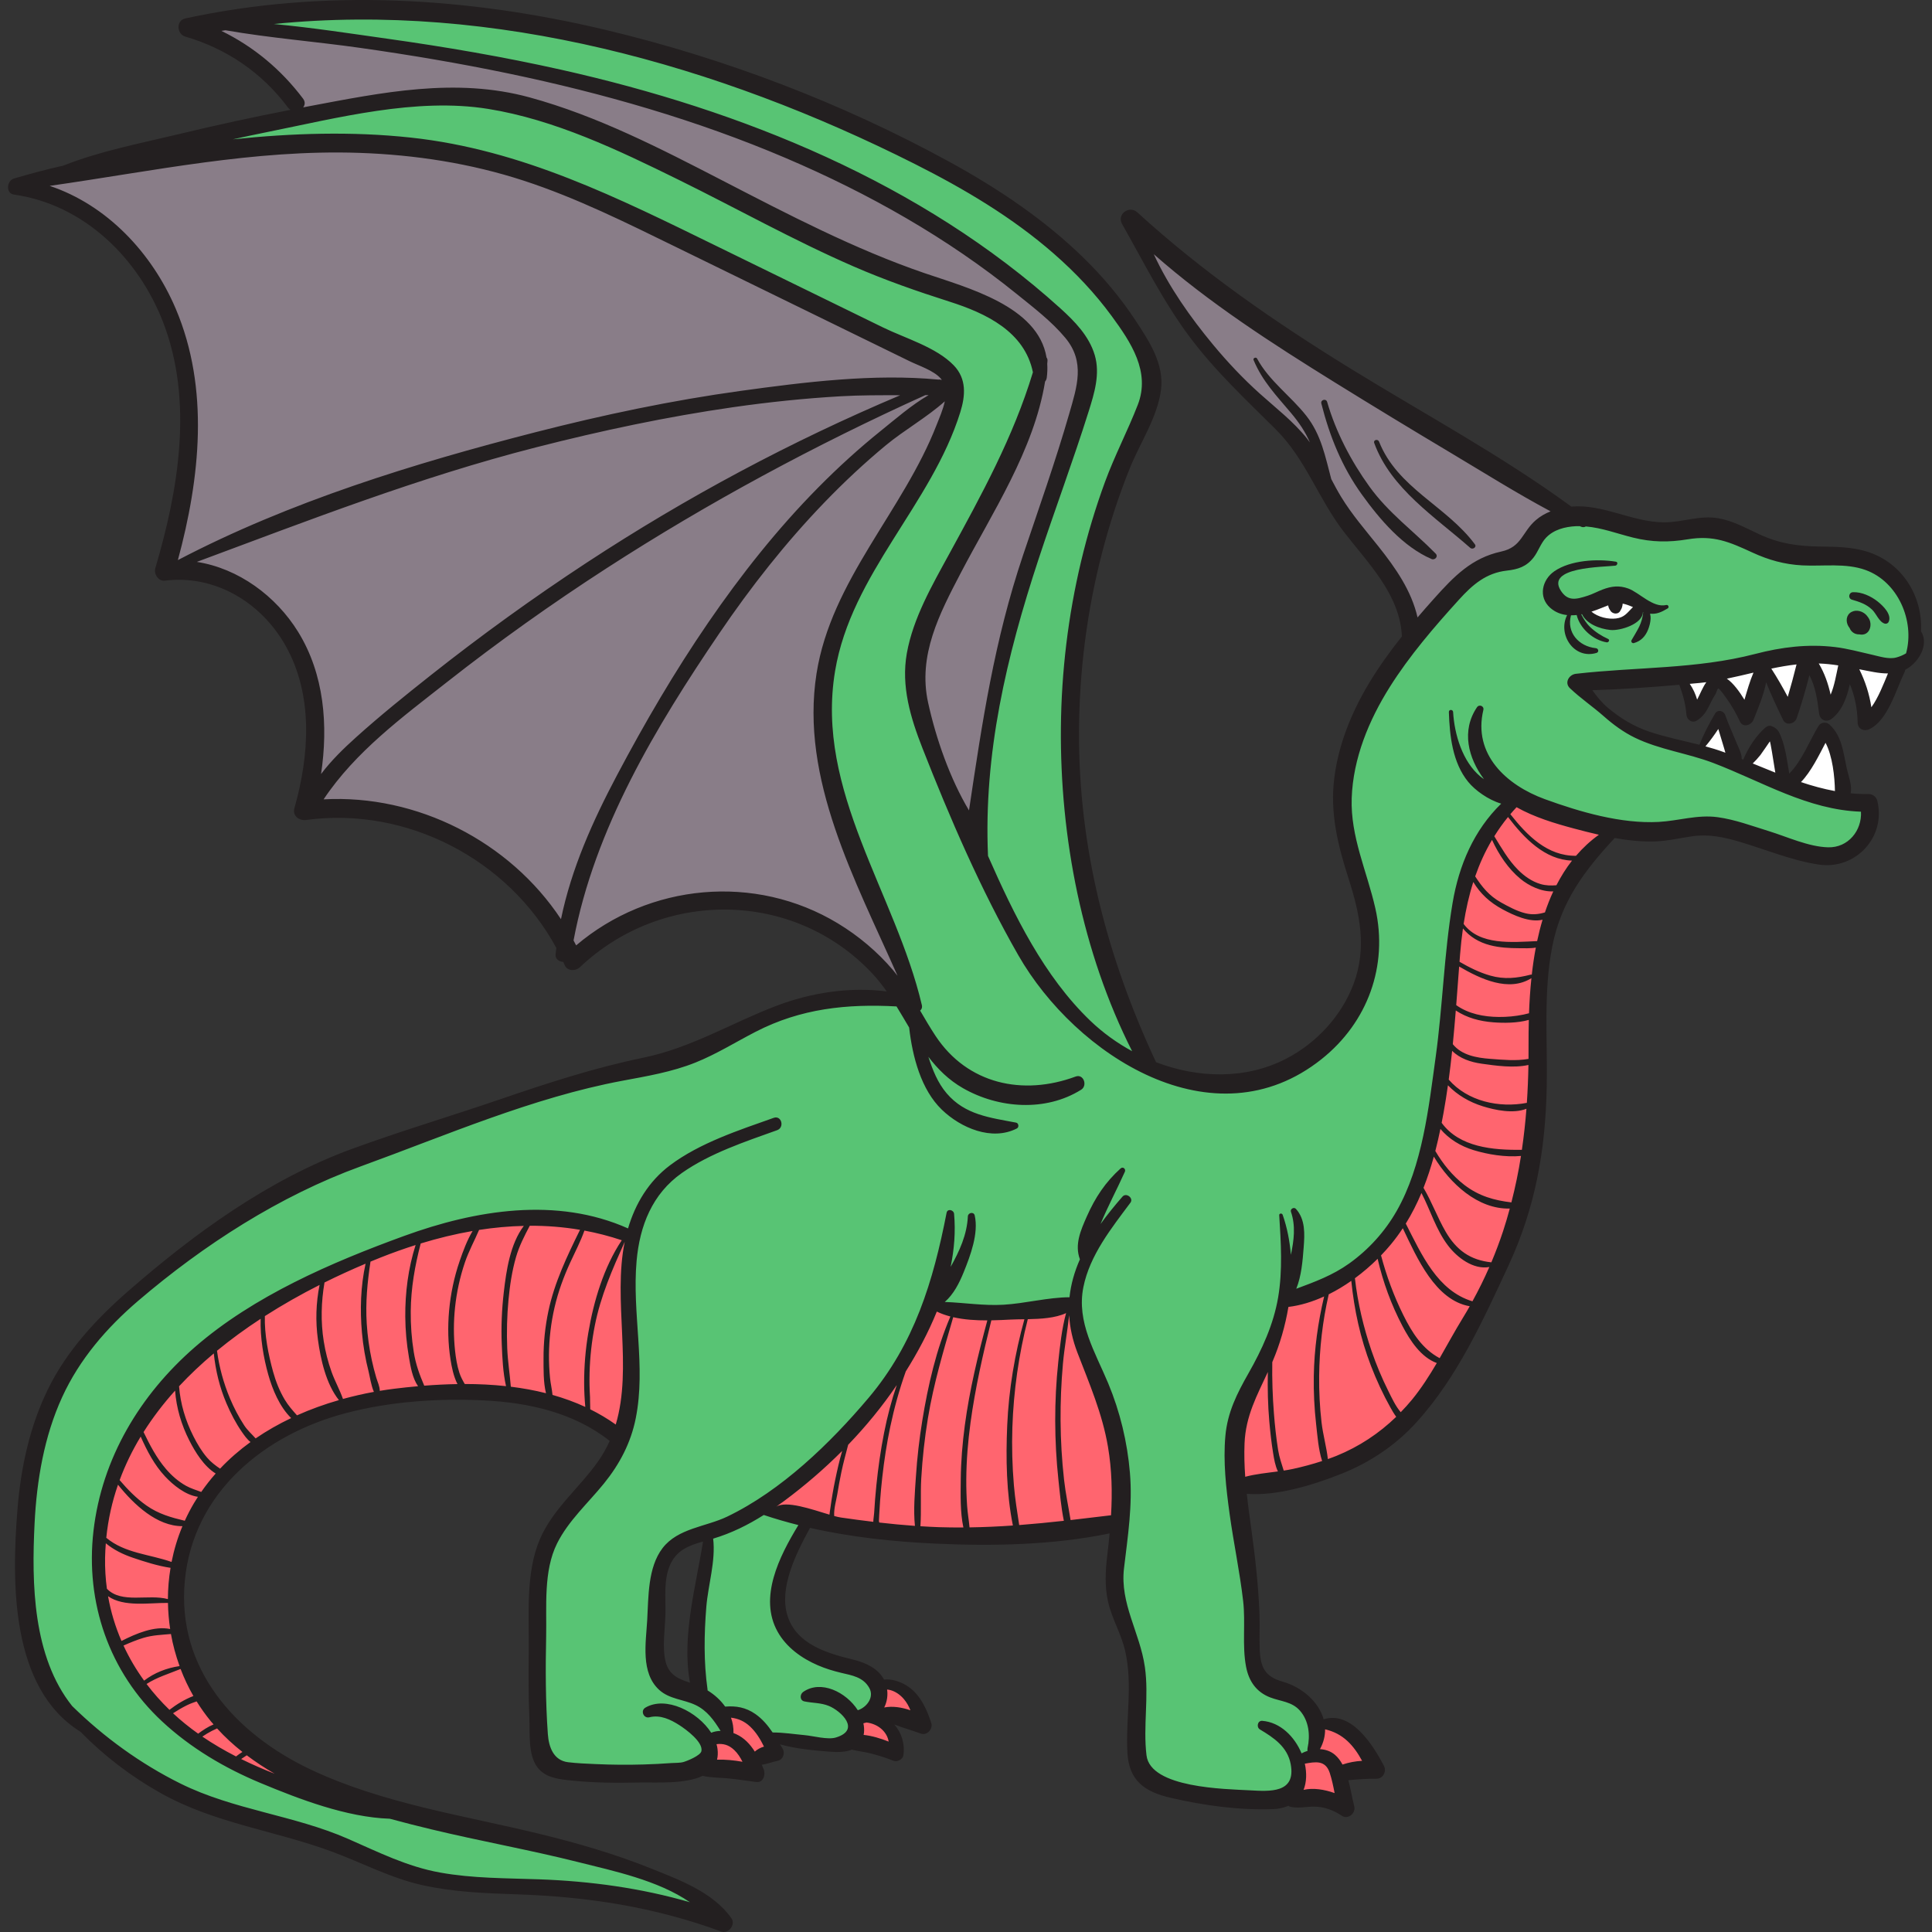 <?xml version="1.0" encoding="iso-8859-1"?>
<!-- Generator: Adobe Illustrator 19.0.0, SVG Export Plug-In . SVG Version: 6.00 Build 0)  -->
<svg version="1.1" id="Capa_1" xmlns="http://www.w3.org/2000/svg" xmlns:xlink="http://www.w3.org/1999/xlink" x="0px" y="0px"
	 viewBox="0 0 512 512" style="enable-background:new 0 0 512 512;" xml:space="preserve">
<rect x="0" y="0" width="512" height="512" fill="#333333" stroke="none"/>
<g>
	<path style="fill:#FFFFFF;" d="M496.839,177.136c-1.315-0.239-2.619-0.497-3.913-0.757l-1.996-0.4l0.903,1.824
		c1.559,3.147,2.604,6.436,3.107,9.775l0.361,2.399l1.434-1.957c1.704-2.325,3.07-5.649,4.168-8.32l0.922-2.231h-1.497
		C499.265,177.47,498.121,177.361,496.839,177.136z"/>
	<path style="fill:#FFFFFF;" d="M484.663,196.381l-0.89-1.674l-1.472,2.82c-1.614,3.116-3.443,6.647-5.743,9.04l-1.094,1.139
		l1.497,0.502c3.267,1.096,6.255,1.886,9.138,2.415l1.197,0.22l-0.016-1.216C487.253,207.625,486.987,200.752,484.663,196.381z"/>
	<path style="fill:#FFFFFF;" d="M482.024,174.831l-1.836-0.063l0.944,1.576c1.351,2.255,2.314,4.789,3.032,7.976l0.686,3.043
		l1.211-2.874c0.859-2.038,1.338-4.392,1.761-6.468c0.102-0.502,0.202-0.994,0.305-1.469l0.223-1.032l-1.043-0.167
		C485.507,175.065,483.73,174.889,482.024,174.831z"/>
	<path style="fill:#FFFFFF;" d="M477.414,174.927l-1.425,0.159c-2.099,0.234-4.316,0.602-6.777,1.126l-1.417,0.301l0.784,1.218
		c1.463,2.273,2.872,4.696,4.307,7.407l1.149,2.17l0.694-2.355c0.867-2.942,1.655-5.847,2.342-8.633L477.414,174.927z"/>
	<path style="fill:#FFFFFF;" d="M469.03,195.48h-1v0.698c-0.509,0.749-2.092,3.039-2.29,3.287c-0.665,0.831-1.281,1.512-1.94,2.143
		l-1.114,1.067l3.105,1.267c1.438,0.589,2.881,1.179,4.323,1.749l1.631,0.644l-0.319-1.998
		C470.01,195.48,470.01,195.48,469.03,195.48z"/>
	<path style="fill:#FFFFFF;" d="M465.609,178.644l0.778-1.817l-3.328,0.78c-1.846,0.435-3.754,0.885-5.632,1.275l-2.302,0.478
		l1.94,1.327c1.316,0.9,2.79,2.678,4.381,5.286l1.181,1.935l0.744-2.56C464.027,183.091,464.705,180.758,465.609,178.644z"/>
	<path style="fill:#FFFFFF;" d="M457.855,197.956c-0.223-0.727-0.439-1.454-0.655-2.179c-0.287-0.964-0.574-1.928-0.877-2.888
		l-0.633-2.009l-1.156,1.761c-1.078,1.642-2.168,3.117-3.331,4.507l-0.995,1.189l1.494,0.416c1.292,0.36,2.987,0.85,4.626,1.449
		l2.376,0.917l-0.498-1.895C458.094,198.794,457.981,198.373,457.855,197.956z"/>
	<path style="fill:#FFFFFF;" d="M451.452,184.232c0.479-1.015,0.975-2.064,1.548-2.855l1.372-1.892l-2.316,0.314
		c-0.573,0.078-1.156,0.146-1.759,0.196c-0.571,0.06-1.147,0.11-1.726,0.162l-2.569,0.234l0.977,1.409
		c0.783,1.129,1.396,2.439,1.822,3.892l0.692,2.359l1.151-2.172C450.922,185.353,451.186,184.794,451.452,184.232z"/>
	<path style="fill:#FFFFFF;" d="M432.982,159.899c-1.058-0.463-1.936-0.756-2.757-0.92l-1.104-0.221l-0.089,1.122
		c-0.042,0.533-0.173,0.979-0.358,1.224l-0.082,0.107l-0.05,0.125c-0.045,0.112-0.134,0.262-0.379,0.262
		c-0.202,0-0.461-0.114-0.585-0.367l-0.042-0.088l-0.059-0.078c-0.16-0.211-0.258-0.462-0.309-0.79l-0.187-1.202l-1.143,0.415
		c-0.479,0.174-1.003,0.385-1.604,0.628l-0.303,0.122c-0.896,0.354-1.712,0.652-2.495,0.91l-1.716,0.565l1.391,1.154
		c1.58,1.311,3.891,2.093,6.184,2.093c0.387,0,0.765-0.024,1.122-0.07c2.162-0.275,3.163-1.333,4.222-2.453
		c0.175-0.185,0.357-0.378,0.549-0.572l0.28-0.27l1.198-1.105l-1.513-0.521L432.982,159.899z"/>
</g>
<g>
	<path style="fill:#58C474;" d="M494.761,150.12c-3.132-1.137-6.504-1.29-9.389-1.29c-0.876,0-1.754,0.015-2.629,0.03
		c-0.858,0.015-1.713,0.029-2.561,0.029c-0.941,0-1.756-0.019-2.489-0.058c-4.363-0.229-8.454-1.285-12.874-3.32
		c-4.577-2.112-8.53-3.936-13.612-3.936c-1.317,0-2.662,0.117-4.111,0.357c-2.214,0.37-4.246,0.549-6.211,0.549
		c-2.61,0-5.179-0.322-7.853-0.983c-1.25-0.31-2.526-0.679-3.76-1.036c-2.877-0.832-5.853-1.692-8.917-1.951l-0.327-0.027
		l-0.279,0.171c-0.051,0.031-0.105,0.046-0.167,0.046c-0.079,0-0.17-0.024-0.316-0.096l-0.326-0.167l-0.972-0.009
		c-0.14,0-0.28,0.002-0.423,0.01c-3.75,0.21-6.627,1.344-8.551,3.371c-0.875,0.925-1.456,2.023-2.017,3.085
		c-0.426,0.805-0.828,1.566-1.336,2.219c-1.701,2.187-3.639,2.793-6.413,3.1c-5.581,0.631-9.356,3.664-13.308,8.021
		c-6.428,7.081-13.112,14.804-18.446,23.289c-6.466,10.245-9.915,20.321-10.253,29.949c-0.244,7.151,1.784,13.823,3.745,20.275
		c0.91,2.994,1.851,6.09,2.549,9.189c3.336,14.801-1.86,29.361-13.897,38.948c-7.427,5.917-15.771,8.917-24.799,8.917
		c-16.073,0-39.855-11.319-54.09-36.171c-10.96-19.155-19.692-40.38-25.307-54.679c-3.038-7.734-5.639-16.074-4.106-24.659
		c1.513-8.496,5.889-16.468,10.12-24.177l1.403-2.564c8.587-15.73,16.698-30.588,21.86-47.614l0.073-0.242l-0.05-0.248
		c-2.366-11.58-13.431-16.489-22.807-19.472c-10.174-3.242-17.951-6.096-25.216-9.255c-10.352-4.489-20.554-9.756-30.421-14.85
		c-5.264-2.718-10.708-5.528-16.115-8.19c-17.631-8.677-33.612-16.081-50.653-18.81c-3.767-0.606-7.836-0.914-12.094-0.914
		c-13.119,0-26.462,2.805-39.365,5.517c-2.531,0.532-5.033,1.058-7.498,1.554c-2.837,0.573-5.8,1.199-9.056,1.914l0.318,1.971
		c9.64-1.009,18.423-1.5,26.852-1.5c6.957,0,13.729,0.35,20.126,1.039c28.41,3.072,52.742,14.985,78.504,27.598
		c0,0,38.843,18.987,46.293,22.626c1.642,0.804,3.424,1.551,5.312,2.341c4.873,2.041,9.913,4.152,13.138,7.495
		c2.644,2.744,3.108,6.263,1.505,11.41c-3.369,10.831-9.565,20.642-15.559,30.129c-7.493,11.863-15.241,24.13-17.663,38.612
		c-3.503,20.953,4.485,40.072,12.21,58.562c4.12,9.86,8.379,20.055,10.793,30.345c0.075,0.313-0.042,0.402-0.097,0.445l-0.68,0.567
		l0.444,0.76c1.3,2.224,2.644,4.524,4.112,6.736c5.797,8.764,14.757,13.59,25.23,13.59c4.307,0,8.701-0.819,13.063-2.435
		c0.11-0.041,0.212-0.061,0.303-0.061c0.342,0,0.561,0.341,0.645,0.632c0.102,0.356,0.072,0.863-0.347,1.124
		c-4.078,2.55-8.983,3.898-14.185,3.898c-5.517,0-11.241-1.537-16.118-4.328c-3.285-1.877-6.101-4.432-8.862-8.04l-1.746,0.914
		c1.104,3.431,2.478,7.019,5.03,10.013c4.643,5.451,10.642,6.56,16.995,7.734c0.479,0.088,0.96,0.177,1.447,0.27
		c-1.481,0.67-3.104,1.009-4.831,1.009c-4.409,0-9.554-2.315-13.427-6.042c-4.442-4.274-7.258-11.397-8.37-21.172l-0.024-0.214
		l-1.169-1.969c-0.754-1.276-1.51-2.554-2.289-3.818l-0.274-0.445l-0.522-0.029c-2.247-0.123-4.335-0.183-6.381-0.183
		c-12.205,0-22.205,2.229-31.472,7.013c-1.722,0.887-3.441,1.833-5.102,2.748c-3.467,1.908-7.052,3.882-10.782,5.372
		c-5.581,2.238-11.306,3.302-17.366,4.429l-1.856,0.346c-18.506,3.468-36.708,10.379-54.311,17.063
		c-4.97,1.887-10.109,3.838-15.127,5.66c-19.797,7.186-40.295,19.566-59.279,35.8c-9.46,8.088-16.135,16.545-20.409,25.853
		c-4.311,9.407-6.731,20.468-7.399,33.817c-0.844,16.912-0.295,35.97,10.167,49.093l0.038,0.047l0.043,0.043
		c8.711,8.545,18.44,15.514,28.915,20.711c7.695,3.823,15.946,6.003,23.925,8.111c6.851,1.81,13.935,3.682,20.558,6.579
		c1.25,0.547,2.486,1.102,3.718,1.653c6.888,3.085,13.393,5.999,20.915,7.356c7.077,1.277,14.35,1.475,21.382,1.666
		c1.659,0.045,3.316,0.09,4.97,0.149c14.528,0.513,27.532,2.486,39.757,6.031l0.846-1.784c-7.739-5.33-17.921-7.829-26.904-10.034
		c-1.023-0.251-2.026-0.497-3-0.742c-6.957-1.749-14.084-3.256-20.975-4.713c-5.896-1.247-11.993-2.537-17.945-3.97
		c-4.049-0.969-7.649-1.889-11.008-2.811l-0.114-0.031l-0.118-0.004c-10.886-0.361-22.745-4.733-33.938-9.403
		c-10.152-4.238-18.82-9.662-25.765-16.12c-13.548-12.592-20.064-30.679-17.877-49.622c2.101-18.172,11.276-34.799,26.533-48.081
		c16.142-14.04,37.976-23.031,55.196-29.295c12.491-4.551,24.094-6.859,34.487-6.859c8.743,0,16.835,1.633,24.054,4.853l1.042,0.465
		l0.324-1.095c2.049-6.934,5.673-12.39,10.772-16.214c7.144-5.371,16.203-8.557,24.963-11.637l2.243-0.791
		c0.092-0.033,0.175-0.049,0.248-0.049c0.363,0,0.458,0.522,0.463,0.545c0.027,0.159,0.075,0.693-0.476,0.892l-2.342,0.837
		c-7.986,2.845-16.244,5.786-23.114,10.616c-7.291,5.114-11.477,13.206-12.442,24.05c-0.545,6.115-0.128,12.296,0.275,18.274
		c0.518,7.672,1.052,15.606-0.49,23.31c-1.193,5.995-3.887,11.515-8.236,16.876c-1.245,1.535-2.609,3.059-3.93,4.533
		c-3.157,3.524-6.421,7.169-8.588,11.509c-3.061,6.123-3.025,13.377-2.989,20.393c0.008,1.607,0.016,3.187-0.017,4.714
		c-0.148,7.098-0.231,16.459,0.452,25.933c0.356,4.956,2.571,7.932,6.235,8.381c2.243,0.276,4.537,0.378,6.756,0.476l0.682,0.03
		c2.605,0.117,5.213,0.177,7.752,0.177c1.666,0,3.343-0.026,4.981-0.076c2.552-0.073,5.047-0.198,7.423-0.373
		c0.295-0.024,0.615-0.033,0.941-0.043c0.805-0.024,1.637-0.05,2.39-0.258c0.05-0.014,5.075-1.544,5.517-3.665
		c0.648-3.176-4.657-6.873-6.302-7.933c-1.642-1.047-4.134-2.439-6.819-2.439c-0.641,0-1.275,0.078-1.891,0.234
		c-0.044,0.011-0.085,0.017-0.123,0.017c-0.213,0-0.326-0.207-0.359-0.329c-0.074-0.27,0.098-0.371,0.163-0.41
		c1.076-0.635,2.339-0.957,3.754-0.957c4.367,0,9.675,3.133,12.346,7.287l0.455,0.707l0.774-0.326
		c0.606-0.255,1.318-0.393,2.115-0.412l1.753-0.04l-0.927-1.488c-1.742-2.797-3.724-5.659-7.07-7.235
		c-1.268-0.602-2.594-0.975-3.878-1.336c-2.042-0.575-3.971-1.117-5.498-2.509c-3.926-3.577-3.45-9.719-3.031-15.138
		c0.067-0.858,0.131-1.692,0.176-2.486c0.046-0.809,0.082-1.647,0.119-2.505c0.241-5.566,0.514-11.875,3.745-16.082
		c2.549-3.311,6.51-4.544,10.703-5.849c2.048-0.638,4.166-1.296,6.087-2.22c12.287-5.908,24.991-16.568,37.761-31.686
		c12.809-15.176,17.617-32.685,20.893-49.392c0.016,0.014,0.026,0.028,0.027,0.039c0.398,4.336,0.097,8.968-0.893,13.767l1.852,0.69
		c2.103-3.756,4.283-8.254,4.656-13.259c0.72,4.617-1.673,10.523-2.986,13.765c-0.994,2.454-2.431,5.528-4.749,7.539l-1.914,1.661
		l2.532,0.094c1.847,0.068,3.74,0.226,5.571,0.378c2.508,0.21,5.102,0.426,7.689,0.426c0.816,0,1.612-0.022,2.364-0.065
		c2.62-0.15,5.317-0.57,7.925-0.975c3.171-0.493,6.451-1.003,9.542-1.014l0.896-0.003l0.095-0.892
		c0.343-3.229,1.244-6.509,2.68-9.75l0.164-0.372l-0.142-0.381c-1.317-3.554,0.2-6.985,1.807-10.617
		c2.104-4.738,4.51-8.321,7.707-11.445c-0.706,1.53-1.446,3.053-2.166,4.535c-1.286,2.648-2.616,5.387-3.751,8.155l1.738,0.962
		c1.601-2.234,3.489-4.595,5.769-7.213c0.044-0.049,0.068-0.053,0.104-0.053c0.157,0,0.372,0.142,0.45,0.298
		c0.033,0.065,0.025,0.075-0.007,0.118l-1.131,1.511c-4.876,6.498-9.918,13.217-11.527,21.292
		c-1.568,7.866,1.586,14.801,4.636,21.508c0.678,1.492,1.38,3.034,2.011,4.551c3.08,7.406,4.99,15.279,5.677,23.4
		c0.622,7.353-0.236,14.294-1.144,21.642c-0.142,1.15-0.285,2.304-0.422,3.466c-0.702,5.928,1.087,11.232,2.817,16.362
		c1.091,3.237,2.22,6.583,2.716,10.067c0.568,3.958,0.412,8.04,0.26,11.988c-0.143,3.735-0.29,7.598,0.167,11.391
		c1.073,8.872,18.342,9.679,26.641,10.067c0.617,0.029,2.037,0.102,2.037,0.102c1.049,0.058,2.135,0.117,3.234,0.117
		c2.48-0.001,5.548-0.266,7.268-2.338c1.15-1.386,1.492-3.375,1.016-5.913c-0.924-4.922-4.61-7.479-8.631-9.875
		c-0.069-0.041-0.082-0.145-0.085-0.188c-0.007-0.129,0.043-0.221,0.105-0.235c4.765,0.368,8.075,4.378,9.584,8.007l0.432,1.038
		l0.98-0.55c0.381-0.213,0.829-0.401,1.412-0.591l0.866-0.283l-0.201-0.888c-0.031-0.136-0.024-0.199-0.009-0.264
		c0.927-4.2,0.116-8.139-2.224-10.803c-1.701-1.948-3.828-2.518-5.885-3.069c-0.806-0.216-1.64-0.44-2.427-0.746
		c-3.108-1.201-5.042-3.668-5.748-7.334c-0.583-3.061-0.549-6.321-0.515-9.473c0.027-2.576,0.056-5.24-0.244-7.844
		c-0.505-4.404-1.262-8.845-1.994-13.139c-0.564-3.311-1.148-6.734-1.609-10.104c-0.861-6.26-1.729-13.514-1.104-20.385
		c0.553-6.189,3.15-11.187,5.993-16.184c4.371-7.677,6.903-14.161,7.967-20.406c0.957-5.579,0.896-11.283,0.605-16.944
		c0.37,1.771,0.634,3.625,0.792,5.547l1.975,0.126c0.84-3.95,1.214-7.346,0.346-10.745c1.413,2.278,1.327,5.22,1.069,8.511
		c-0.261,3.427-0.556,7.31-1.891,10.643l-0.839,2.095l2.374-0.881c4.929-1.829,9.584-3.556,14.045-6.748
		c5.226-3.746,9.661-8.659,12.826-14.207c6.403-11.227,8.326-25.441,10.022-37.983l0.441-3.235
		c0.832-6.019,1.371-12.171,1.891-18.121c0.65-7.435,1.323-15.123,2.575-22.572c1.798-10.734,6.038-19.417,12.602-25.809
		l1.226-1.194l-1.642-0.482c-3.45-1.013-6.698-3.536-8.257-5.452c-1.995-2.445-3.171-5.424-3.873-8.565
		c1.125,3.068,2.903,6.241,5.715,8.564c0.339,0.292,0.69,0.53,1.02,0.743l1.344-1.438c-2.176-2.911-6.684-10.414-2.006-17.649
		c-2.783,12.479,6.924,20.834,17.003,24.507c7.25,2.641,18.066,6.151,28.254,6.15c0.772,0,1.542-0.02,2.303-0.062
		c2.031-0.11,4.003-0.419,5.911-0.717c2.355-0.369,4.581-0.717,6.887-0.717c0.938,0,1.811,0.058,2.672,0.176
		c3.478,0.478,6.961,1.599,10.329,2.684c0.995,0.32,1.986,0.639,2.973,0.941c1.321,0.407,2.681,0.893,4.122,1.407
		c3.924,1.402,7.982,2.851,11.926,2.956l0.263,0.003c2.591,0,4.991-1.031,6.756-2.903c1.891-2.005,2.881-4.775,2.716-7.598
		l-0.054-0.909l-0.91-0.032c-10.124-0.358-18.985-4.285-28.366-8.442c-3.386-1.501-6.888-3.052-10.422-4.402
		c-2.943-1.125-6.028-1.946-9.012-2.739c-3.948-1.05-8.03-2.136-11.717-3.926c-2.619-1.275-5.17-3.037-8.025-5.541
		c-1.293-1.142-2.664-2.22-3.99-3.263c-1.676-1.318-3.409-2.681-4.949-4.149c-0.334-0.321-0.437-0.68-0.305-1.069
		c0.178-0.524,0.726-0.951,1.307-1.017c5.476-0.636,11.063-0.982,16.468-1.317c10.28-0.638,20.91-1.297,31.219-3.978
		c5.517-1.434,10.491-2.131,15.206-2.131c1.862,0,3.731,0.11,5.554,0.327c2.401,0.288,4.68,0.832,7.093,1.409
		c0.859,0.205,1.719,0.411,2.588,0.604c0.35,0.078,0.715,0.168,1.09,0.261c1.289,0.318,2.75,0.679,4.151,0.679
		c0.605,0,1.148-0.064,1.658-0.198c1.007-0.263,2.008-0.686,2.895-1.222l0.34-0.206l0.106-0.384
		C508.701,163.962,503.511,153.298,494.761,150.12z M416.522,169.615c-0.21-0.34-0.386-0.695-0.527-1.061
		c0.111,0.2,0.232,0.396,0.364,0.586c1.01,1.472,2.532,2.572,4.327,3.169C419.001,172.167,417.501,171.203,416.522,169.615z
		 M435.866,166.393c-0.445,1.163-1.06,1.988-1.894,2.524c0.47-0.795,0.941-1.613,1.357-2.458c0.416-0.851,0.855-2.129,1.043-3.347
		c0.046,0.243,0.079,0.523,0.06,0.844C436.391,164.717,436.202,165.535,435.866,166.393z M437.905,161.662L437.905,161.662
		c-0.167,0-0.338-0.009-0.515-0.027l-1.093-0.11l-0.382-0.195l-0.284-0.129h-1.229l-0.012,0.987
		c-0.026,2.055-4.354,3.789-7.059,3.789c-0.152,0-0.294-0.007-0.429-0.021c-2.553-0.264-5.667-1.353-6.751-3.617l-0.315-0.66
		l-2.347,0.329l0.005,0.01c-0.367,0.029-0.75,0.044-1.164,0.044h-0.412l-0.513-0.054c-1.557-0.166-2.843-0.716-3.932-1.684
		c-1.427-1.266-1.656-2.722-1.596-3.72c0.1-1.681,1.073-3.318,2.604-4.38c0.965-0.671,2.157-1.232,3.517-1.667
		c-1.766,0.59-3.11,1.421-3.708,2.62c-0.587,1.175-0.407,2.501,0.533,3.941c1.133,1.744,2.494,2.556,4.281,2.555
		c1.25,0,2.577-0.398,4.057-0.879c0.816-0.266,1.578-0.612,2.315-0.947c0.512-0.232,1.024-0.466,1.55-0.669
		c1.35-0.513,2.471-0.752,3.529-0.752c0.863,0,1.718,0.159,2.615,0.487c0.913,0.331,1.962,1.037,3.073,1.784
		c1.62,1.09,3.424,2.303,5.317,2.65C439.006,161.553,438.479,161.662,437.905,161.662z M494.34,166.722
		c-0.232,0.301-0.542,0.451-1.012,0.46c-0.116,0-0.231-0.021-0.343-0.043l-0.194-0.021l-0.115,0.004
		c-0.198,0-0.37-0.024-0.543-0.081c-0.475-0.141-0.842-0.485-1.035-0.97l-0.053-0.134l-0.089-0.114
		c-0.084-0.107-0.161-0.222-0.238-0.351c-0.301-0.484-0.403-1.064-0.274-1.554c0.1-0.375,0.325-0.661,0.674-0.851
		c0.264-0.144,0.562-0.217,0.885-0.217c0.661,0,1.371,0.314,1.869,0.837c0.092,0.092,0.177,0.197,0.304,0.385
		c0.229,0.288,0.388,0.599,0.461,0.906C494.792,165.603,494.675,166.288,494.34,166.722z M499.647,164.265
		c-0.565-0.245-1.059-1.002-1.537-1.736c-0.383-0.587-0.779-1.194-1.279-1.672c-1.784-1.706-3.718-2.284-5.738-2.918
		c0.079-0.004,0.157-0.005,0.236-0.005c1.757,0,3.869,0.841,5.649,2.248C498.476,161.373,500.027,163.122,499.647,164.265z"/>
	<path style="fill:#58C474;" d="M293.779,128.044c1.361-3.716,3.015-7.388,4.615-10.94c1.38-3.064,2.807-6.234,4.048-9.431
		c3.506-8.995-1.327-16.729-7.034-24.514c-4.239-5.798-9.433-11.401-15.438-16.652c-9.643-8.446-21.425-16.054-37.079-23.94
		C193.05,17.455,142.356,4.182,96.287,4.182c-8.025,0-16.042,0.398-23.827,1.183l0.007,1.991c8.152,0.765,16.417,1.95,24.41,3.096
		c1.826,0.262,3.648,0.523,5.464,0.779c17.148,2.412,32.247,5.102,46.161,8.225c54.842,12.297,99.192,33.489,131.819,62.987
		c3.746,3.381,7.409,7.165,8.831,11.912c1.416,4.77-0.189,9.873-1.605,14.375c-2.348,7.478-4.976,15.02-7.518,22.313
		c-1.923,5.519-3.911,11.225-5.768,16.874c-7.376,22.415-14.74,49.324-13.429,78.956l0.008,0.188l0.076,0.171
		c6.568,14.914,14.643,31.847,27.384,44.05c3.304,3.162,7.087,5.912,11.243,8.176l2.819,1.535l-1.449-2.865
		c-12.383-24.486-19.047-54.783-18.763-85.31c0.13-14.844,1.928-29.613,5.343-43.898
		C289.169,141.86,291.284,134.837,293.779,128.044z"/>
	<path style="fill:#58C474;" d="M223.917,442.52l-0.788-0.183c-2.241-0.529-4.206-1.162-6.001-1.935
		c-3.275-1.42-7.7-4.042-10.175-8.471c-4.728-8.452,0.446-19.003,5.481-27.25l0.707-1.158l-1.316-0.332
		c-3.232-0.816-6.208-1.683-9.098-2.648l-0.45-0.151l-0.401,0.254c-4.487,2.838-8.796,4.852-13.171,6.156l-0.809,0.241l0.102,0.837
		c0.445,3.677-0.233,7.61-0.888,11.413c-0.37,2.144-0.751,4.362-0.926,6.505c-0.69,8.417-0.583,15.617,0.324,22.001
		c0.006,0.064,0.013,0.122,0.013,0.181v0.562l0.479,0.292c1.754,1.07,3.259,2.457,4.353,4.012l0.329,0.467l0.569-0.046
		c0.442-0.035,0.877-0.055,1.308-0.055c2.331,0,4.26,0.587,6.066,1.845c1.532,1.082,2.898,2.55,4.298,4.623l0.297,0.44h0.531
		c1.954,0,3.956,0.223,5.891,0.439c0.852,0.095,1.704,0.189,2.555,0.267c0.611,0.058,1.381,0.189,2.196,0.328
		c1.41,0.24,3.007,0.513,4.411,0.513c0.777,0,1.424-0.082,1.975-0.25c3.157-0.948,3.892-2.557,3.952-3.739
		c0.142-2.772-3.291-5.518-5.657-6.502c-1.464-0.608-2.937-0.773-4.361-0.932c-0.815-0.092-1.585-0.178-2.357-0.343
		c-0.113-0.024-0.138-0.056-0.156-0.142c-0.04-0.19,0.053-0.44,0.199-0.544c1.081-0.764,2.331-1.152,3.715-1.152
		c3.364,0,7.22,2.346,9.376,5.706l0.415,0.647l0.732-0.235c1.714-0.549,3.227-1.933,3.854-3.525c0.504-1.279,0.42-2.631-0.236-3.804
		C229.555,443.811,226.689,443.154,223.917,442.52z"/>
</g>
<path style="fill:#FF656F;" d="M417.397,218.603c-5.042-1.343-10.349-2.946-15.009-5.556l-0.684-0.383l-0.535,0.573
	c-0.518,0.555-1.008,1.119-1.493,1.683l-0.01-0.013l-0.314,0.383l-0.388,0.454l0.008,0.01l-0.108,0.132
	c-1.156,1.413-2.246,2.93-3.322,4.601l-0.028-0.062l-0.977,1.643c-1.688,2.841-3.143,5.98-4.346,9.325l-0.035-0.059l-0.671,2.101
	c-1.023,3.203-1.811,6.573-2.42,10.241l-0.032-0.04l-0.325,2.271c-0.313,2.185-0.571,4.51-0.768,6.917l-0.125,1.648l-0.004-0.003
	l-0.355,4.698c-0.179,2.379-0.357,4.753-0.545,7.122l-0.044,0.565l0.003,0.002l-0.068,0.852c-0.252,3.13-0.508,6.029-0.784,8.862
	l-0.184,1.807c-0.257,2.519-0.559,5.076-0.896,7.599l-0.004,0.029l-0.205,1.466c-0.363,2.589-0.74,4.954-1.154,7.231
	c-0.159,0.884-0.328,1.768-0.506,2.661l-0.086,0.431l0.012,0.016l-0.244,1.165c-0.41,1.961-0.861,3.913-1.34,5.798l-0.101,0.398
	l0.002,0.004l-0.296,1.08c-0.767,2.799-1.678,5.547-2.706,8.169l-0.179,0.455l0.009,0.016l-0.363,0.869
	c-1.182,2.827-2.553,5.508-4.078,7.969l-0.296,0.479l0,0l-0.479,0.729c-0.99,1.505-2.024,2.908-3.074,4.171
	c-0.837,1.01-1.704,1.979-2.578,2.882l-0.203,0.21l-0.682,0.675c-1.848,1.829-3.837,3.533-5.912,5.067l-0.42,0.311l-0.519,0.364
	c-1.918,1.346-3.886,2.521-5.849,3.492l-0.087,0.043l-1.105,0.504c-3.141,1.433-6.229,2.34-9.175,2.697l-0.743,0.09l-0.123,0.738
	c-0.81,4.864-2.233,9.769-4.115,14.184l-0.166,0.386l-0.003,0.197c-0.014,0.814-0.013,1.64-0.012,2.466l-1.076-0.248
	c-0.343,0.741-0.688,1.472-1.03,2.196c-2.55,5.4-4.959,10.501-5.231,17.073c-0.116,2.854-0.056,5.797,0.182,8.995l0.089,1.2
	l1.164-0.308c2.158-0.57,4.479-0.869,6.724-1.157c0.606-0.078,1.212-0.156,1.817-0.239l0.726-0.1l0.003,0.01l0.456-0.073
	l0.177-0.024l-0.002-0.004l0.222-0.035c0.814-0.129,1.656-0.263,2.474-0.447c2.721-0.594,5.358-1.306,7.837-2.116l0.354-0.116
	l0.001,0.014l0.453-0.162l0.139-0.046l-0.001-0.004l0.6-0.215c0.794-0.285,1.587-0.57,2.36-0.885
	c5.975-2.435,11.395-5.98,16.107-10.537l0.627-0.607l-0.007-0.01l0.605-0.629c1.194-1.241,2.154-2.308,3.024-3.36
	c2.724-3.333,4.903-6.852,6.676-9.854l0.612-1.037l-0.008-0.003l0.15-0.259c0.718-1.24,1.423-2.488,2.127-3.737
	c1.283-2.274,2.61-4.625,4-6.882c0.635-1.038,1.257-2.099,1.849-3.152l0.693-1.233l-0.014-0.003l0.045-0.082
	c1.669-3.031,3.19-6.118,4.521-9.173l0.247-0.567l0,0l0.004-0.01l0.495-1.137l-0.029,0.005c1.086-2.612,2.084-5.254,2.956-7.868
	c0.619-1.887,1.224-3.923,1.795-6.053l0.348-1.295h-0.014l0.089-0.346c1.071-4.19,1.935-8.363,2.569-12.402l0.199-1.268
	l-0.023,0.002l0.055-0.375c0.524-3.57,0.934-7.254,1.218-10.948l0.123-1.599l-0.011,0.004c0.219-3.189,0.357-6.481,0.421-10.064
	l0.023-1.272l-0.006,0.001l0.003-0.348c0.01-1.196,0.02-2.391,0.01-3.584c-0.01-2.064,0.017-4.332,0.08-6.739l0.036-1.358
	l-0.01,0.003l0.014-0.394c0.116-3.237,0.33-6.343,0.635-9.231l0.054-0.511l0.045-0.403c0.28-2.488,0.636-4.878,1.059-7.105
	l0.179-0.942h0.009l0.159-0.759c0.4-1.912,0.877-3.788,1.418-5.575l0.427-1.412l0.015-0.004l0.167-0.491
	c0.685-2.012,1.398-3.804,2.18-5.479l0.507-1.086l0.039-0.003l0.255-0.494c1.247-2.411,2.568-4.495,4.039-6.373l0.698-0.891h0.028
	l0.295-0.344c1.776-2.067,3.759-3.89,5.894-5.419l1.801-1.289l-2.158-0.499C421.953,219.786,419.811,219.249,417.397,218.603z"/>
<path style="fill:#897D88;" d="M333.192,105.054c1.04,0.933,2.099,1.848,3.157,2.762c3.217,2.779,6.543,5.653,9.228,9.006
	c0.171,0.215,0.333,0.439,0.496,0.663l0.265,0.362l1.72-0.995c-1.178-2.715-2.815-5.272-5.152-8.045
	c-0.587-0.698-1.171-1.378-1.747-2.05c-1.143-1.331-2.263-2.636-3.318-3.979c0.775,0.81,1.566,1.601,2.348,2.384
	c1.802,1.804,3.665,3.669,5.226,5.656c3.275,4.175,4.484,8.892,5.763,13.886c0.215,0.838,0.431,1.681,0.658,2.526l0.029,0.107
	l0.052,0.099c0.805,1.531,1.681,3.165,2.64,4.743c2.268,3.746,5.049,7.174,7.737,10.489c0.735,0.907,1.47,1.813,2.196,2.726
	c4.358,5.474,8.61,11.498,10.197,18.459l0.443,1.942l1.292-1.516c1.336-1.567,2.771-3.203,4.383-5.001
	c5.476-6.1,9.919-10.541,17.269-12.141c3.855-0.84,5.332-3.02,6.76-5.127c0.786-1.159,1.598-2.356,2.846-3.43
	c1.03-0.879,2.245-1.599,3.61-2.142l2.004-0.796l-1.902-1.016c-6.777-3.618-13.483-7.672-19.969-11.592
	c-2.107-1.273-4.212-2.546-6.32-3.805c-11.03-6.582-21.126-12.715-30.865-18.75c-16.065-9.972-32.989-20.8-47.806-33.86l-1.569,1.17
	c3.589,7.76,8.773,15.672,15.848,24.188C324.708,96.803,328.907,101.203,333.192,105.054z M379.145,134.366
	c3.24,2.629,6.572,5.333,9.336,8.52c-1.353-1.149-2.741-2.291-4.098-3.406c-4.3-3.535-8.681-7.137-12.317-11.237
	C374.305,130.438,376.742,132.415,379.145,134.366z M362.099,129.524c3.393,4.709,7.508,8.448,11.488,12.063
	c1.93,1.753,3.922,3.564,5.841,5.494c-7.634-3.439-13.751-11.105-17.706-16.605c-3.496-4.857-6.232-10.2-8.404-16.464
	C355.543,119.293,358.516,124.556,362.099,129.524z"/>
<g>
	<path style="fill:#FF656F;" d="M351.383,457.315l-1.237-0.282l0.015,1.269c0.019,1.621-0.395,3.223-1.229,4.762l-0.753,1.387
		l1.576,0.088c1.324,0.074,2.492,0.51,3.372,1.258c0.663,0.574,1.244,1.327,1.776,2.302l0.401,0.736l0.795-0.267
		c1.582-0.531,3.239-0.844,4.923-0.93l1.588-0.081l-0.76-1.396C359.978,462.728,357.099,458.62,351.383,457.315z"/>
	<path style="fill:#FF656F;" d="M353.351,469.54c-0.769-2.36-2.298-3.507-4.676-3.507c-0.944,0-1.93,0.173-2.884,0.341l-1.203,0.211
		l0.226,1.021c0.523,2.364,0.425,4.562-0.284,6.356l-0.701,1.775l1.858-0.433c0.654-0.153,1.378-0.23,2.153-0.23
		c1.705,0,3.605,0.365,5.497,1.055l1.648,0.602l-0.323-1.725C354.335,473.254,353.95,471.38,353.351,469.54z"/>
	<path style="fill:#FF656F;" d="M287.916,361.842c-0.485-1.24-0.972-2.485-1.454-3.742c-1.241-3.212-1.939-6.352-2.134-9.599
		l-0.903-0.021c0.021-0.079,0.038-0.159,0.06-0.237l0.566-2.083l-1.955,0.915c-2.602,1.219-6.217,1.454-9.736,1.526l-0.759,0.016
		l-0.001,0.002l-0.813,0.012c-1.068,0.015-2.068,0.029-2.952,0.072c-1.96,0.108-3.592,0.174-5.137,0.209l-0.31,0.007l-0.957,0.003
		c-3.384,0-6.195-0.27-8.596-0.825l-0.227-0.053l-0.493-0.13c-1.345-0.355-2.457-0.757-3.398-1.228l-0.968-0.484l-0.406,1.003
		c-2.072,5.114-4.813,10.397-8.15,15.703l-0.059,0.093l-0.037,0.104c-0.453,1.273-0.881,2.566-1.291,3.871l-0.974-0.488
		c-3.687,5.434-7.987,10.719-12.783,15.709l-0.181,0.188l-0.387,1.472c-0.04,0.151-0.079,0.307-0.119,0.458l-0.882-0.521
		c-4.675,4.694-9.832,9.143-15.328,13.223c-0.692,0.514-1.393,1.018-2.104,1.512l1.134,1.648c0.456-0.312,1.177-0.469,2.142-0.469
		c2.603,0,6.397,1.171,9.446,2.113c0.612,0.189,1.203,0.372,1.762,0.539l0.594,0.177l0.001,0.015l0.349,0.09l0.231,0.069
		l0.001-0.009l0.11,0.028c0.66,0.17,1.349,0.339,1.936,0.432c2.921,0.423,5.799,0.805,8.556,1.133l0.821,0.098l0.001,0.006
		l0.762,0.087c3.233,0.369,6.43,0.67,9.501,0.893l1.189,0.087l-0.001-0.012l0.274,0.017c1.648,0.1,3.286,0.191,4.939,0.251
		c1.559,0.05,3.206,0.074,5.183,0.074l2.566-0.009l-0.002-0.009l0.401-0.006c3.771-0.059,7.55-0.22,11.552-0.493l0.753-0.051v0.004
		l0.347-0.027l0.038-0.003V405.2l0.543-0.042c3.547-0.279,7.427-0.649,11.86-1.133l1.091-0.119l-0.001-0.002l0.703-0.079
		c3.563-0.4,7.136-0.831,10.73-1.271l0.828-0.102l0.049-0.833c0.399-6.866,0.135-12.712-0.832-18.396
		C293.316,375.658,290.693,368.947,287.916,361.842z"/>
</g>
<g>
	<path style="fill:#897D88;" d="M255.932,215.284l1.434,2.396l0.505-3.376c3.421-22.873,6.652-44.477,14.207-66.886
		c0.931-2.771,1.873-5.537,2.814-8.302c3.232-9.497,6.574-19.316,9.409-29.14l0.27-0.934c2.03-7.005,3.947-13.622-1.492-20.163
		c-3.241-3.893-7.325-7.177-11.274-10.353l-1.656-1.335c-17.322-14.015-38.002-26.195-61.466-36.203
		c-21.974-9.377-46.104-16.737-73.769-22.499c-12.176-2.541-25.026-4.762-39.284-6.792c-4.759-0.674-9.626-1.236-14.333-1.78
		c-7.036-0.813-14.311-1.654-21.366-2.885l-0.166-0.029l-1.265,0.2l-3.114,0.506l2.837,1.38
		c8.376,4.075,15.535,10.007,21.275,17.628c0.31,0.417,0.329,0.77,0.058,1.113l-1.653,2.091l2.621-0.488l3.671-0.697
		c11.733-2.217,23.865-4.509,35.768-4.509c7.266,0,13.852,0.833,20.134,2.548c17.887,4.896,34.729,13.598,51.015,22.014l1.43,0.739
		c16.722,8.642,34.014,17.579,52.114,23.789c1.101,0.378,2.272,0.765,3.492,1.168c11.084,3.663,26.265,8.68,28.207,20.419
		l0.041,0.249l0.154,0.2c0.04,0.052,0.058,0.123,0.054,0.194l-0.076,0.867l0.004,0.067c0.071,1.181,0.031,2.322-0.122,3.481
		c-0.028,0.2-0.098,0.36-0.228,0.52l-0.166,0.206l-0.043,0.261c-2.319,14.204-9.636,27.436-16.712,40.233
		c-1.852,3.349-3.766,6.811-5.538,10.206c-5.686,10.879-11.566,22.129-8.749,35.017
		C247.299,197.005,251.293,207.531,255.932,215.284z"/>
	<path style="fill:#897D88;" d="M45.64,82.182c7.564,17.77,7.739,39.354,0.535,65.987l-0.597,2.207l2.026-1.06
		c31.812-16.643,67.263-26.81,94.595-33.808c19.641-5.034,37.392-8.608,54.269-10.928c12.938-1.787,26.678-3.532,39.936-3.532
		c4.275,0,8.38,0.184,12.203,0.547l0.155,0.021l0.171-0.045l0.133,0.056l2.747,0.313l-1.505-1.974
		c-0.088-0.122-0.178-0.241-0.273-0.346c-1.596-1.769-4.202-2.889-6.502-3.876c-0.724-0.311-1.421-0.61-2.041-0.912
		c-6.99-3.42-13.98-6.84-20.97-10.25L177.23,63.413c-12.226-5.977-24.868-12.157-38.058-16.463
		c-13.446-4.396-28.212-6.899-43.886-7.439c-2.027-0.069-4.112-0.104-6.196-0.104c-19.586,0-39.031,3.085-57.836,6.069
		c-5.967,0.947-12.137,1.926-18.233,2.794l-0.175,1.939C26.847,54.87,39.106,66.823,45.64,82.182z"/>
	<path style="fill:#897D88;" d="M235.019,139.261c5.167-8.358,10.509-17,14.113-26.26c0.137-0.354,0.288-0.728,0.444-1.118
		c0.651-1.617,1.389-3.451,1.791-5.324l0.644-3.007l-2.289,2.053c-2.554,2.29-5.549,4.364-8.446,6.371
		c-2.408,1.668-4.898,3.392-7.124,5.233c-5.543,4.585-11.068,9.725-16.423,15.277c-9.82,10.191-18.952,21.565-27.917,34.771
		c-16.825,24.766-33.169,51.815-38.796,81.788l-0.056,0.362l0.166,0.31c0.221,0.414,0.443,0.828,0.655,1.262l0.566,1.156l0.98-0.833
		c10.66-9.059,24.257-14.049,38.286-14.049c10.589,0,20.931,2.871,29.908,8.303c5.425,3.287,10.407,7.51,14.401,12.206
		c0.4,0.478,0.77,0.956,1.14,1.443l1.711-1.009c-1.403-3.179-2.863-6.383-4.334-9.611c-10.257-22.511-20.863-45.789-17.063-69.939
		C219.667,164.096,227.472,151.471,235.019,139.261z"/>
	<path style="fill:#897D88;" d="M89.431,212.739c23.215,0,45.591,12.033,58.395,31.402l1.325,2.005l0.488-2.354
		c3.027-14.605,9.491-27.945,14.785-37.935c8.054-15.218,15.918-28.378,24.041-40.232c9.473-13.824,18.997-25.522,29.116-35.762
		c5.37-5.431,10.906-10.445,16.455-14.903c0.73-0.587,1.477-1.197,2.237-1.819c3.294-2.695,6.699-5.482,10.326-7.574l-0.575-1.864
		c-0.275,0.009-0.549,0.018-0.815,0.018h-0.216l-0.197,0.089c-29.996,13.579-58.469,29.046-84.63,45.971
		c-14.583,9.427-28.806,19.569-42.276,30.144c-1.065,0.838-2.135,1.675-3.206,2.513c-10.817,8.46-22.004,17.209-29.757,28.849
		l-1.108,1.662l1.995-0.109C87.011,212.772,88.228,212.739,89.431,212.739z"/>
</g>
<path style="fill:#FF656F;" d="M240.275,449.595c-0.786-0.906-2.103-2.098-3.913-2.624c-0.368-0.108-0.744-0.177-1.183-0.217
	l-1.26-0.114l0.181,1.252c0.026,0.178,0.052,0.356,0.061,0.561c0.068,1.265-0.186,2.508-0.735,3.596l-0.915,1.814l1.996-0.381
	c0.555-0.106,1.147-0.16,1.758-0.16c1.43,0,3.005,0.29,4.681,0.864l2.043,0.699l-0.788-2.011
	C241.706,451.615,241.079,450.545,240.275,449.595z"/>
<path style="fill:#897D88;" d="M85.879,205.73c2.782-3.703,6.217-6.955,9.21-9.647c5.978-5.385,12.183-10.426,19.661-16.338
	c13.375-10.57,27.267-20.599,41.289-29.809c26.322-17.265,54.22-32.161,82.92-44.274l-0.387-1.921l-3.253-0.004
	c-4.055,0-8.399,0.035-12.696,0.286c-9.172,0.532-18.743,1.507-28.445,2.899c-16.398,2.354-33.54,5.845-52.405,10.671
	c-27.432,7.016-54.129,16.995-79.946,26.645c-3.334,1.246-6.672,2.494-10.015,3.736l-3.591,1.335l3.786,0.59
	c10.378,1.618,20.155,8.376,26.152,18.077c6.032,9.769,8.083,22.565,5.932,37.007L85.879,205.73z"/>
<g>
	<path style="fill:#FF656F;" d="M229.733,455.486l-0.208-0.023l-0.199,0.061c-0.236,0.072-0.489,0.135-0.733,0.19l-0.969,0.215
		l0.209,0.971c0.164,0.764,0.208,1.505,0.132,2.21c-0.01,0.102-0.028,0.192-0.044,0.285l-0.202,1.262l1.049,0.107
		c1.873,0.192,3.958,0.751,6.374,1.706l1.65,0.652l-0.297-1.75C235.975,458.299,233.193,455.879,229.733,455.486z"/>
	<path style="fill:#FF656F;" d="M199.476,456.832c-1.596-1.504-3.44-2.363-5.637-2.625l-1.615-0.192l0.557,1.528
		c0.441,1.213,0.644,2.459,0.6,3.702l-0.025,0.707l0.857,0.335c0.141,0.053,0.279,0.105,0.421,0.172
		c1.761,0.804,3.249,2.201,4.548,4.272l0.637,1.015l0.885-0.809c0.545-0.499,1.213-0.862,2.043-1.11l1.124-0.338l-0.512-1.056
		C202.169,459.977,200.934,458.197,199.476,456.832z"/>
	<path style="fill:#FF656F;" d="M195.27,463.046c-1.327-1.266-2.804-1.881-4.514-1.881c-0.325,0-0.654,0.021-0.987,0.062
		l-1.162,0.141l0.32,1.125c0.113,0.395,0.188,0.756,0.229,1.105c0.113,0.941,0.078,1.754-0.106,2.485l-0.326,1.287l1.327-0.042
		c0.248-0.008,0.498-0.012,0.749-0.012c1.751,0,3.701,0.188,5.795,0.557l1.94,0.342l-0.869-1.768
		C196.976,465.04,196.192,463.928,195.27,463.046z"/>
	<path style="fill:#FF656F;" d="M165.743,329.024l0.585-0.876l-1.24-0.416c-3.241-1.087-6.569-1.949-9.896-2.569l0.008-0.015
		l-0.929-0.157l-0.048-0.009v0.001l-0.345-0.058c-4.223-0.715-8.603-1.078-13.021-1.083l0.013-0.018l-0.805,0.019l-0.279,0.001
		l-0.003,0.005l-0.984,0.023c-3.771,0.085-7.678,0.435-11.616,1.029l0.021-0.035l-2.132,0.37c-4.292,0.744-8.797,1.826-13.396,3.202
		l0.006-0.02l-0.906,0.285l-0.11,0.033v0.001l-0.824,0.26c-3.042,0.958-6.184,2.077-9.345,3.326l-0.724,0.292
		c-0.499,0.201-1.001,0.405-1.502,0.609l0.001-0.005l-0.311,0.131c-0.053,0.022-0.106,0.043-0.16,0.065l-0.523,0.215l-0.001,0.009
		l-0.784,0.33c-3.4,1.431-6.902,3.032-10.419,4.755l0.006-0.027l-1.84,0.932c-4.949,2.505-9.689,5.201-14.112,8.014l0.001-0.027
		l-1.604,1.049c-3.945,2.578-7.656,5.29-11.062,8.065l-0.003-0.032l-1.44,1.207c-3.157,2.646-6.111,5.432-8.808,8.284l-0.005-0.061
		l-1.559,1.735c-3.077,3.424-5.832,7.041-8.21,10.75l-0.025-0.055l-0.988,1.636c-2.212,3.664-4.047,7.455-5.478,11.272l-0.028-0.034
		l-0.593,1.713c-1.564,4.518-2.598,9.186-3.098,13.881l-0.032-0.027l-0.152,1.914c-0.111,1.395-0.174,2.668-0.193,3.891
		c-0.048,2.668,0.108,5.38,0.454,8.066l-0.061-0.043l0.412,2.366c0.715,4.101,1.932,8.163,3.617,12.074l0.137,0.318l-0.013,0.006
		l0.213,0.46l0.084,0.195l0.005-0.003l0.125,0.269c1.53,3.304,3.4,6.485,5.558,9.457l0.026,0.035l-0.013,0.008l0.543,0.722
		l0.047,0.065l0.001-0.001l0.056,0.074c1.817,2.416,3.895,4.76,6.174,6.967l0.03,0.03l-0.023,0.015l0.948,0.88
		c2.078,1.929,4.329,3.758,6.689,5.44l-0.026,0.017l1.227,0.829c2.714,1.834,5.695,3.591,8.859,5.228l-0.014,0.01l0.634,0.313
		l0.129,0.066l0.002-0.002l0.799,0.394c2.776,1.369,5.79,2.692,8.957,3.934l0.865-1.797c-2.547-1.471-5.002-3.094-7.298-4.823
		l-0.504-0.379l-0.627-0.496c-2.504-1.982-4.663-3.983-6.6-6.118l-0.142-0.157l-1.063-1.228c-0.144-0.162-0.286-0.323-0.422-0.487
		c-1.288-1.568-2.524-3.302-3.673-5.153l-0.424-0.683l-0.012,0.004l-0.406-0.71c-1.297-2.27-2.399-4.597-3.28-6.92l-0.308-0.853
		c-1.005-2.786-1.761-5.59-2.246-8.334l-0.086-0.487l-0.119-0.806c-0.339-2.287-0.531-4.571-0.569-6.79l-0.011-0.626l0.001-0.364
		c0.01-2.769,0.237-5.503,0.676-8.128l0.154-0.922l0.121-0.609c0.64-3.23,1.589-6.355,2.821-9.287l0.25-0.655l0.013,0.003
		l0.344-0.749c0.765-1.665,1.543-3.163,2.38-4.575c0.333-0.558,0.686-1.106,1.038-1.645l0.422-0.646l0.432-0.621
		c1.196-1.719,2.46-3.329,3.756-4.787l0.794-0.892l-0.006-0.004l0.352-0.371c2.385-2.52,5.053-4.854,7.931-6.938l0.893-0.647
		l0.435-0.298c2.847-1.949,5.971-3.736,9.285-5.313l0.889-0.423l0.64-0.287c3.455-1.549,7.145-2.893,10.967-3.992l0.168-0.048v0.001
		l0.902-0.249c2.694-0.746,5.423-1.372,8.112-1.86l0.864-0.157l0.67-0.11c1.376-0.226,2.614-0.407,3.782-0.555
		c2.044-0.255,4.16-0.476,6.29-0.655l1.722-0.146l-0.007-0.01c3.001-0.236,5.912-0.374,8.654-0.412l1.604-0.022l-0.004-0.009
		l0.314,0.001c3.807,0.01,7.452,0.2,10.835,0.564l0.442,0.048v0.001l0.812,0.101c3.247,0.4,6.344,0.974,9.204,1.706l1.333,0.341
		l0.363,0.103c3.059,0.862,5.932,1.913,8.54,3.125l0.761,0.354v0.002l0.523,0.262c2.416,1.208,4.584,2.503,6.627,3.96l1.141,0.813
		l0.398-1.343c2.472-8.327,2.053-17.415,1.647-26.203c-0.345-7.476-0.701-15.208,0.753-22.322L165.743,329.024z"/>
</g>
<g>
	<path style="fill:#231F20;" d="M441.562,160.333c-3.499,0.837-7.101-3.29-10.047-4.367c-2.412-0.881-4.474-0.625-6.846,0.277
		c-1.295,0.493-2.499,1.161-3.821,1.595c-3.193,1.047-5.345,1.557-7.191-1.271c-4.14-6.34,11.189-6.271,14.425-6.66
		c0.539-0.065,0.798-0.946,0.143-1.054c-4.924-0.81-12.059-0.409-16.315,2.544c-3.269,2.268-4.296,6.832-1.096,9.671
		c1.35,1.198,2.886,1.764,4.49,1.936c-2.579,5.127,1.818,11.827,7.789,10.028c0.726-0.219,0.527-1.186-0.17-1.258
		c-4.558-0.473-7.821-4.173-6.591-8.713c0.498,0.003,1-0.017,1.503-0.074c0.895,3.622,4.408,6.658,7.957,7.24
		c0.499,0.082,0.927-0.646,0.378-0.897c-1.729-0.789-3.407-1.852-4.776-3.175c-1.033-0.998-1.715-2.141-2.353-3.35
		c0.07-0.014,0.141-0.022,0.211-0.036c1.219,2.554,4.544,3.872,7.544,4.185c2.509,0.262,8.554-1.56,8.598-4.758
		c0.021,0.008,0.042,0.014,0.063,0.023c-0.059,1.293-0.564,2.862-1.027,3.805c-0.607,1.235-1.354,2.43-2.047,3.62
		c-0.234,0.401,0.153,0.905,0.601,0.782c1.928-0.527,3.119-1.845,3.82-3.673c0.334-0.872,0.571-1.803,0.623-2.739
		c0.029-0.524-0.041-0.959-0.14-1.382c1.694,0.167,2.925-0.351,4.659-1.387C442.436,160.952,442.111,160.201,441.562,160.333z
		 M432.476,161.164c-1.368,1.385-2.063,2.463-4.183,2.736c-2.077,0.268-4.782-0.339-6.545-1.801
		c0.883-0.286,1.741-0.608,2.554-0.932c0.714-0.284,1.324-0.534,1.883-0.741c0.063,0.452,0.219,0.873,0.492,1.243
		c0.559,1.147,2.287,1.306,2.791,0.04c0.356-0.462,0.508-1.124,0.563-1.745c0.743,0.145,1.585,0.425,2.633,0.883
		c0.032,0.014,0.064,0.033,0.096,0.047C432.67,160.975,432.579,161.06,432.476,161.164z"/>
	<path style="fill:#231F20;" d="M494.964,163.452c-0.115-0.168-0.24-0.329-0.38-0.475c-0.987-1.023-2.642-1.499-3.941-0.791
		c-1.418,0.773-1.559,2.547-0.776,3.819c0.091,0.147,0.193,0.293,0.305,0.434c0.284,0.73,0.872,1.321,1.679,1.566
		c0.303,0.092,0.62,0.128,0.935,0.115c0.208,0.04,0.416,0.066,0.626,0.061c1.812-0.036,2.579-1.888,2.2-3.446
		C495.501,164.278,495.267,163.838,494.964,163.452z"/>
	<path style="fill:#231F20;" d="M497.597,159.399c-1.769-1.403-4.251-2.559-6.546-2.458c-1.125,0.049-1.382,1.65-0.268,1.98
		c2.039,0.605,3.776,1.145,5.359,2.661c1.129,1.081,1.809,3.237,3.343,3.688c0.355,0.104,0.823-0.065,0.996-0.405
		C501.479,162.9,499.013,160.522,497.597,159.399z"/>
	<path style="fill:#231F20;" d="M380.458,146.702c-5.948-6.055-12.498-10.757-17.547-17.758c-4.864-6.745-8.887-14.43-11.203-22.431
		c-0.285-0.987-1.794-0.574-1.54,0.424c2.22,8.729,5.449,16.768,10.742,24.124c4.714,6.553,10.879,13.81,18.439,17.077
		C380.249,148.528,381.241,147.499,380.458,146.702z"/>
	<path style="fill:#231F20;" d="M389.634,145.195c0.622,0.548,1.788-0.192,1.228-0.948c-7.521-10.155-20.521-14.882-25.402-27.218
		c-0.309-0.781-1.579-0.461-1.283,0.354C368.582,129.507,380.342,137.005,389.634,145.195z"/>
	<path style="fill:#231F20;" d="M509.086,167.305c0.493-9.124-4.847-18.151-14.273-21.112c-4.038-1.269-8.332-1.292-12.524-1.354
		c-5.856-0.086-10.694-0.756-16.06-3.248c-3.527-1.638-6.959-3.563-10.835-4.244c-4.999-0.878-9.516,1.115-14.476,1.077
		c-8.443-0.064-15.989-4.89-24.507-4.174c-18.441-13.501-38.973-24.542-58.384-36.499c-20.086-12.373-39.192-25.544-56.634-41.485
		c-2.119-1.936-5.505,0.509-4.029,3.109c5.753,10.131,10.903,20.546,17.931,29.942c6.803,9.095,14.899,16.59,22.895,24.573
		c7.809,7.798,11.215,18.286,17.863,26.947c6.43,8.376,14.965,16.655,15.464,27.819c-3.147,3.959-6.107,8.064-8.705,12.389
		c-4.613,7.681-8.083,16.166-9.208,25.097c-1.187,9.418,0.955,17.894,3.812,26.798c2.982,9.292,4.833,18.278,1.328,27.718
		c-3.166,8.525-9.858,15.763-17.903,19.916c-10.783,5.567-23.339,5.178-34.477,0.924c-12.975-27.769-20.582-56.849-20.415-87.809
		c0.086-15.889,2.106-31.736,6.088-47.121c1.978-7.641,4.433-15.171,7.38-22.494c2.676-6.648,7.319-13.503,8.253-20.707
		c0.9-6.936-3.134-12.962-6.788-18.509c-3.888-5.903-8.466-11.355-13.504-16.307c-10.513-10.334-22.903-18.616-35.794-25.676
		C223.161,27.31,192.086,15.453,160.58,7.942C124.108-0.753,85.904-3.095,49.085,4.892c-2.478,0.538-2.256,4.138,0,4.797
		C60.07,12.9,69.437,19.273,76.29,28.464c0.207,0.277,0.447,0.485,0.703,0.641c-9.893,1.931-19.749,4.065-29.547,6.426
		c-10.106,2.435-20.954,4.498-30.693,8.371c-4.393,0.962-8.727,2.151-13.052,3.409c-1.917,0.558-2.277,3.932,0,4.256
		c18.493,2.623,32.936,16.781,39.521,33.814c8.076,20.891,4.092,44.404-2.071,65.222c-0.431,1.457,0.811,3.493,2.5,3.281
		c13.324-1.672,25.605,5.769,32.07,17.306c7.355,13.123,6.264,29.009,2.297,42.993c-0.583,2.053,1.295,3.367,3.119,3.119
		c26.678-3.622,53.609,10.472,66.293,33.91c-0.068,0.567-0.145,1.131-0.202,1.702c-0.123,1.232,0.961,1.956,2.041,2.007
		c0.145,0.317,0.3,0.628,0.44,0.948c0.67,1.53,2.868,1.498,3.915,0.505c21.887-20.783,56.739-20.624,77.578,1.65
		c1.386,1.482,2.628,3.073,3.791,4.723c-9.809-1.293-20.184,0.347-29.314,3.836c-11.991,4.583-22.444,11.084-35.193,13.717
		c-12.955,2.675-25.359,6.716-37.857,10.997c-13.08,4.48-26.346,8.416-39.336,13.167c-22.018,8.052-41.673,22.31-59.271,37.653
		c-8.452,7.369-16.279,15.791-21.265,25.938c-4.909,9.99-7.239,20.9-8.128,31.939C3.09,419.106,2.724,447.411,21.3,458.91
		c6.2,6.326,13.233,11.746,21.167,16.215c14.291,8.05,30.1,9.92,45.266,15.488c8.054,2.957,15.632,7.034,24.053,8.936
		c8.274,1.869,16.831,2.189,25.277,2.472c18.77,0.629,36.401,3.354,54.079,9.859c1.906,0.702,3.867-1.842,2.699-3.511
		c-4.838-6.913-13.883-10.224-21.448-13.258c-9.517-3.817-19.321-6.654-29.274-9.083c-20.427-4.984-41.701-8.049-60.865-17.125
		c-19.866-9.408-35.495-26.675-33.272-50.03c2.232-23.44,21.202-38.783,42.795-44.415c11.763-3.068,24.29-3.918,36.412-3.338
		c11.878,0.568,23.906,3.232,33.389,10.739c-0.811,1.809-1.789,3.578-2.986,5.293c-4.962,7.113-12.038,12.639-15.517,20.762
		c-3.878,9.054-2.822,20.302-2.95,29.925c-0.078,5.856-0.079,11.716,0.167,17.569c0.164,3.888-0.396,9.549,2.092,12.9
		c1.947,2.621,5.134,3.116,8.164,3.457c6.261,0.705,12.674,0.77,18.966,0.619c4.023-0.096,11.902,0.512,16.697-1.761
		c2.178,0.504,4.429,0.449,6.652,0.659c2.536,0.239,5.044,0.649,7.568,0.969c1.914,0.242,2.517-2.045,1.948-3.394
		c-0.166-0.392-0.338-0.786-0.514-1.179c1.437-0.191,2.843-0.763,4.273-1.057c1.37-0.281,1.97-2.038,1.29-3.172
		c-0.236-0.394-0.471-0.79-0.707-1.186c4.237,1.201,8.838,1.606,13.124,1.947c2.029,0.161,4.184,0.147,5.895-0.534
		c1.615,0.416,3.363,0.576,4.961,0.984c2.089,0.532,4.136,1.188,6.14,1.983c0.96,0.381,2.414-0.426,2.565-1.456
		c0.456-3.111-0.554-6.115-2.403-8.18c2.321,0.907,4.805,1.584,7.028,2.414c1.604,0.599,3.272-1.223,2.773-2.773
		c-1.168-3.631-2.86-7.425-6.091-9.668c-1.633-1.134-4.228-2.145-6.444-1.888c-1.525-2.882-4.765-4.445-8.087-5.255
		c-6.867-1.674-15.085-4.027-17.48-11.635c-2.32-7.367,2.198-16.382,5.961-23.303c10.872,2.471,22.064,3.657,33.177,4.171
		c15.155,0.701,31.236,0.404,46.221-2.704c-0.184,1.974-0.396,3.956-0.637,5.962c-0.496,4.115-0.685,8.237,0.265,12.308
		c1.042,4.463,3.492,8.433,4.506,12.927c2.035,9.017,0.094,17.839,0.579,26.885c0.398,7.417,4.517,10.373,11.395,11.974
		c8.764,2.039,18.184,3.342,27.198,3.01c1.603-0.059,2.95-0.383,4.086-0.894c0.109,0.115,0.243,0.208,0.416,0.251
		c2.128,0.532,4.306-0.036,6.464-0.014c2.667,0.027,5.069,0.961,7.269,2.42c1.675,1.111,3.761-0.722,3.286-2.526
		c-0.525-1.994-0.913-4.495-1.554-6.894c2.462-0.243,4.894-0.412,7.397-0.389c1.818,0.017,2.807-1.965,2.002-3.488
		c-2.931-5.543-8.614-14.571-15.954-12.27c-1.317-4.691-5.814-8.543-10.842-9.963c-4.693-1.326-5.919-3.794-6.099-8.577
		c-0.122-3.246,0.069-6.493-0.072-9.743c-0.315-7.266-1.084-14.415-2.085-21.613c-0.454-3.263-0.91-6.553-1.267-9.854
		c8.058,0.641,17.83-2.413,25.117-5.326c7.666-3.065,14.473-7.649,20.005-13.795c10.751-11.942,17.45-26.793,24.156-41.214
		c7.172-15.424,9.872-30.555,10.209-47.589c0.245-12.389-0.937-24.973,1.483-37.221c2.365-11.971,8.65-20.159,16.531-28.652
		c3.536,0.632,7.108,1.011,10.695,0.902c3.396-0.103,6.601-0.919,9.947-1.378c4.302-0.59,8.161,0.22,12.283,1.425
		c6.927,2.025,14.045,5.047,21.195,6.093c9.757,1.427,17.87-7.33,15.451-16.966c-0.247-0.986-1.261-1.754-2.277-1.734
		c-1.613,0.033-3.205-0.041-4.78-0.191c0.47-2.093-0.607-4.657-1.081-6.883c-0.867-4.077-1.261-8.341-4.475-11.304
		c-0.91-0.838-2.313-0.683-2.973,0.383c-2.039,3.291-4.458,9.388-7.736,12.589c-0.528-3.284-1.023-6.906-2.159-9.752
		c-0.577-1.445-1.012-2.265-2.555-2.851c-0.58-0.22-1.226,0.06-1.656,0.438c-2.411,2.115-4.51,5.339-5.823,8.454
		c-0.132-0.053-0.264-0.104-0.396-0.157c0.031-1.441-0.84-2.974-1.38-4.297c-1.008-2.471-2.107-4.89-3.017-7.401
		c-0.414-1.141-1.995-1.491-2.664-0.348c-1.578,2.698-3.01,5.374-4.132,8.276c-4.459-1.137-8.977-2.018-13.345-3.495
		c-4.103-1.388-7.699-3.586-11-6.368c-1.621-1.366-2.854-2.962-4.052-4.6c7.674-0.237,15.397-0.775,23.053-1.443
		c0.93,2.569,1.678,5.101,1.882,7.94c0.095,1.318,1.475,2.311,2.717,1.559c2.913-1.766,3.218-4.393,5-7.023
		c0.151-0.223,0.46-1.436,0.713-1.497c0.328-0.079,2.1,2.493,2.356,2.852c1.339,1.87,2.435,3.875,3.421,5.95
		c0.798,1.679,3.001,0.922,3.554-0.464c1.247-3.129,2.701-6.539,3.367-9.965c1.355,3.389,2.898,6.675,4.504,9.985
		c0.789,1.625,3.083,1.003,3.584-0.468c1.285-3.775,2.406-7.566,3.371-11.415c1.629,3.063,2.124,6.596,2.572,10.143
		c0.225,1.779,1.956,2.497,3.368,1.395c2.803-2.185,3.977-5.642,4.791-9.145c1.329,3.19,1.992,6.543,2.058,10.221
		c0.029,1.632,1.658,2.356,3.022,1.734c4.974-2.268,7.183-10.592,9.421-15.185c0.103-0.212,0.156-0.42,0.186-0.624
		c0.42-0.212,0.83-0.452,1.221-0.747C509.133,174.465,511.027,170.323,509.086,167.305z M365.273,144.773
		c-3.407-4.278-7.018-8.423-9.867-13.11c-0.931-1.532-1.775-3.109-2.603-4.691c-1.59-5.926-2.634-11.708-6.607-16.771
		c-4.098-5.223-9.872-9.26-13.056-15.177c-0.266-0.494-1.152-0.148-0.927,0.391c2.338,5.614,6.058,9.438,9.924,14.032
		c2.088,2.481,3.763,4.944,5,7.801c-0.258-0.352-0.507-0.708-0.781-1.05c-3.613-4.513-8.22-8.046-12.496-11.887
		c-4.453-4-8.563-8.361-12.384-12.966c-5.99-7.219-11.701-15.304-15.708-23.975c14.68,12.936,31.413,23.703,47.944,33.956
		c10.232,6.346,20.537,12.592,30.877,18.762c8.711,5.198,17.36,10.636,26.327,15.424c-1.405,0.563-2.729,1.316-3.886,2.31
		c-3.698,3.176-3.712,7.152-9.171,8.339c-7.863,1.71-12.543,6.59-17.798,12.45c-1.481,1.652-2.95,3.323-4.397,5.017
		C374.055,156.566,369.88,150.556,365.273,144.773z M242.438,43.456c13.06,6.58,25.835,14.138,36.873,23.801
		c5.652,4.947,10.854,10.431,15.294,16.497c5.102,6.971,10.331,14.756,6.91,23.552c-2.678,6.886-6.122,13.433-8.674,20.391
		c-2.517,6.864-4.626,13.877-6.324,20.988c-3.445,14.432-5.237,29.29-5.37,44.125c-0.261,29.026,5.62,59.569,18.877,85.768
		c-4.043-2.197-7.782-4.907-11.03-8.018c-12.314-11.794-20.252-28.044-27.162-43.727c-1.196-27.142,4.89-52.805,13.379-78.608
		c4.31-13.102,9.158-26.041,13.293-39.198c1.508-4.799,3.1-9.942,1.604-14.955c-1.505-5.046-5.319-8.939-9.12-12.376
		C244.168,48.405,196.62,29.22,148.721,18.48c-15.284-3.427-30.735-6.064-46.243-8.245c-9.866-1.388-19.892-2.932-29.92-3.873
		C130.971,0.466,190.445,17.26,242.438,43.456z M58.665,8.186c0.363-0.06,0.728-0.107,1.091-0.165
		c11.814,2.06,23.874,2.99,35.734,4.673c13.139,1.864,26.23,4.066,39.222,6.774c25.112,5.232,49.955,12.364,73.574,22.438
		c21.835,9.313,42.747,21.104,61.23,36.066c4.398,3.56,9.159,7.184,12.794,11.552c5.331,6.405,3.114,12.946,1.027,20.173
		c-3.642,12.614-8.024,24.965-12.212,37.403c-7.642,22.694-10.837,44.274-14.332,67.667c-5.021-8.383-8.745-19.01-10.84-28.58
		c-2.744-12.534,3.016-23.547,8.664-34.36c8.378-16.04,19.373-32.527,22.339-50.717c0.214-0.26,0.386-0.578,0.443-1.006
		c0.172-1.293,0.201-2.515,0.129-3.683c0.022-0.268,0.05-0.534,0.068-0.802c0.025-0.362-0.081-0.654-0.259-0.88
		c-2.254-13.655-21.036-18.482-32.354-22.364c-18.548-6.361-36.035-15.497-53.418-24.476c-16.448-8.497-33.263-17.182-51.205-22.086
		c-19.636-5.367-39.162-1.288-58.722,2.39c-0.432,0.081-0.863,0.17-1.296,0.252c0.486-0.627,0.601-1.474-0.045-2.332
		C74.499,18.421,67.171,12.33,58.665,8.186z M47.14,148.431c5.871-21.705,8.437-45.446-0.581-66.638
		c-6.272-14.739-18.198-27.469-33.401-32.535c27.374-3.898,54.203-9.697,82.094-8.744c14.804,0.506,29.508,2.779,43.607,7.386
		c13.937,4.554,27.093,11.12,40.237,17.541c13.663,6.675,27.324,13.356,40.986,20.034c6.99,3.417,13.978,6.836,20.969,10.25
		c2.544,1.242,6.311,2.425,8.236,4.561c0.113,0.125,0.203,0.26,0.3,0.391c-0.09-0.009-0.181-0.015-0.271-0.024
		c-0.183-0.085-0.391-0.11-0.615-0.054c-17.17-1.629-35.43,0.653-52.371,2.987c-18.328,2.525-36.467,6.36-54.384,10.949
		C109.773,122.779,76.734,132.945,47.14,148.431z M79.006,167.451c-5.874-9.514-15.812-16.825-26.845-18.544
		c29.716-11.044,59.01-22.459,89.862-30.349c17.236-4.408,34.677-8.124,52.292-10.651c9.41-1.35,18.873-2.336,28.364-2.886
		c5.3-0.307,10.596-0.288,15.89-0.278c-29,12.239-56.69,27.048-83.077,44.36c-14.222,9.331-28.017,19.305-41.358,29.857
		c-6.692,5.293-13.37,10.67-19.716,16.377c-3.289,2.957-6.62,6.176-9.336,9.792C87.003,192.238,85.947,178.694,79.006,167.451z
		 M148.664,243.589c-13.611-20.59-38.165-33.112-62.904-31.752c8.421-12.635,20.868-21.778,32.755-31.122
		c13.585-10.679,27.682-20.714,42.191-30.097c26.882-17.386,55.322-32.69,84.504-45.896c0.295-0.003,0.591-0.016,0.886-0.019
		c-4.552,2.633-8.834,6.387-12.685,9.482c-5.801,4.661-11.309,9.687-16.54,14.977c-10.865,10.988-20.502,23.164-29.23,35.9
		c-8.859,12.927-16.772,26.48-24.102,40.325C157.062,217.616,151.446,230.132,148.664,243.589z M222.038,244.699
		c-21.946-13.277-50.04-10.581-69.355,5.837c-0.22-0.441-0.456-0.872-0.685-1.308c5.56-29.622,21.867-56.708,38.64-81.41
		c8.331-12.268,17.518-23.959,27.816-34.642c5.164-5.357,10.604-10.453,16.337-15.197c4.857-4.019,10.861-7.383,15.595-11.631
		c-0.472,2.245-1.498,4.515-2.189,6.292c-8.845,22.739-27.915,41.131-31.807,65.847c-4.403,27.961,10.306,54.839,21.471,80.108
		c-0.383-0.494-0.763-0.99-1.171-1.471C232.543,252.239,227.522,248.016,222.038,244.699z M72.793,470.056
		c-3.017-1.172-5.985-2.467-8.884-3.898c0.499-0.324,0.994-0.652,1.485-0.985C67.739,466.943,70.212,468.57,72.793,470.056z
		 M64.239,464.284c-0.586,0.36-1.149,0.768-1.69,1.194c-3.071-1.576-6.058-3.314-8.924-5.259c0.795-0.538,1.607-1.047,2.466-1.484
		c0.476-0.242,0.956-0.461,1.433-0.682C59.58,460.316,61.835,462.382,64.239,464.284z M55.859,456.135
		c0.24,0.292,0.495,0.568,0.741,0.854c-1.471,0.599-2.862,1.538-4.085,2.45c-2.359-1.673-4.588-3.475-6.661-5.406
		c1.188-0.759,2.392-1.488,3.668-2.115c0.833-0.41,1.708-0.726,2.585-1.033C53.235,452.701,54.482,454.458,55.859,456.135z
		 M51.251,449.46c-2.264,0.868-4.497,2.227-6.344,3.665c-2.209-2.147-4.245-4.431-6.07-6.853c2.772-1.783,5.964-2.726,9.022-3.978
		C48.794,444.757,49.926,447.155,51.251,449.46z M35.231,412.822c3.094,1.049,6.596,2.174,9.964,2.669
		c-0.46,2.744-0.689,5.518-0.7,8.29c-5.16-1.42-12.259,1.299-16.164-2.747c-0.363-2.679-0.533-5.419-0.484-8.217
		c0.023-1.293,0.097-2.566,0.195-3.829C30.148,410.728,32.567,411.919,35.231,412.822z M28.165,407.532
		c0.499-4.921,1.561-9.608,3.104-14.066c4.247,5.313,10.352,11.018,17.08,10.983c-1.286,3.075-2.238,6.255-2.883,9.484
		C39.603,411.863,33.103,411.656,28.165,407.532z M44.512,424.789c0.036,2.316,0.236,4.626,0.58,6.916
		c-4.151-0.866-8.959,1.168-12.898,3.168c-1.625-3.767-2.837-7.726-3.557-11.855C32.838,425.953,39.529,424.741,44.512,424.789z
		 M38.082,434.03c2.418-0.722,4.779-0.771,7.221-1.001c0.512,2.889,1.286,5.731,2.288,8.499c-3.419,0.503-6.673,1.759-9.401,3.855
		c-2.119-2.926-3.955-6.03-5.46-9.294C34.48,435.315,36.246,434.578,38.082,434.03z M51.404,398.346
		c-0.902,1.521-1.707,3.083-2.432,4.673c-3.636-0.876-6.961-1.79-10.179-4.056c-2.674-1.883-4.971-4.23-7.087-6.717
		c1.488-4.032,3.365-7.875,5.577-11.531c1.695,3.792,3.611,7.504,6.468,10.562c2.111,2.258,5.381,4.938,8.704,5.395
		C52.097,397.223,51.742,397.776,51.404,398.346z M53.327,395.384c-1.347-0.522-2.741-0.914-4.025-1.63
		c-2.047-1.141-3.823-2.707-5.34-4.483c-2.477-2.9-4.257-6.329-5.917-9.762c2.444-3.867,5.245-7.53,8.35-10.979
		c0.356,4.608,1.668,9.069,3.788,13.234c1.53,3.006,3.842,6.805,6.974,8.735C55.792,392.04,54.517,393.671,53.327,395.384z
		 M58.321,389.21c-1.238-0.844-2.412-1.721-3.447-2.929c-1.468-1.713-2.625-3.679-3.637-5.686
		c-2.095-4.154-3.436-8.605-3.785-13.216c2.858-3.068,5.942-5.971,9.203-8.707c0.488,4.56,1.531,8.95,3.373,13.265
		c1.115,2.611,2.444,5.181,4.062,7.519c0.656,0.947,1.382,1.987,2.3,2.698C63.492,384.253,60.786,386.603,58.321,389.21z
		 M67.744,381.193c-1.006-1.132-2.173-2.144-3.03-3.458c-1.477-2.265-2.736-4.677-3.781-7.169c-1.669-3.977-2.857-8.28-3.425-12.6
		c3.674-3.023,7.553-5.847,11.566-8.469c-0.152,4.966,0.753,10.315,2.029,14.833c1.086,3.846,2.982,8.485,6.061,11.474
		C73.879,377.363,70.72,379.155,67.744,381.193z M78.706,375.081c-1.167-1.308-2.32-2.609-3.244-4.153
		c-1.387-2.32-2.38-4.841-3.099-7.442c-1.236-4.467-2.305-9.817-2.173-14.706c4.71-3.017,9.583-5.771,14.502-8.258
		c-0.958,4.753-1.106,9.601-0.445,14.451c0.714,5.233,2.148,11.781,5.566,16.069C86.021,372.131,82.296,373.474,78.706,375.081z
		 M90.889,370.737c-0.86-2.453-2.157-4.741-3.031-7.198c-0.934-2.625-1.625-5.336-2.063-8.088
		c-0.82-5.156-0.683-10.437,0.202-15.577c3.629-1.799,7.274-3.465,10.885-4.985c-1.317,5.958-1.504,12.238-0.965,18.259
		c0.316,3.526,0.918,7.032,1.796,10.461c0.26,1.015,0.621,3.543,1.373,5.253C96.341,369.361,93.602,369.994,90.889,370.737z
		 M104.461,368.033c-1.271,0.16-2.544,0.346-3.818,0.556c0.008-1.162-0.594-2.36-0.947-3.561c-0.446-1.515-0.836-3.047-1.169-4.591
		c-0.687-3.178-1.13-6.408-1.337-9.653c-0.353-5.558,0.163-10.984,0.994-16.44c0.897-0.37,1.792-0.737,2.684-1.09
		c3.064-1.215,6.158-2.322,9.274-3.31c-1.953,6.108-2.788,12.613-2.74,18.996c0.027,3.597,0.354,7.189,0.967,10.733
		c0.425,2.461,0.908,5.519,2.42,7.69C108.655,367.554,106.537,367.771,104.461,368.033z M112.43,367.219
		c-1.262-2.945-2.247-5.63-2.774-8.892c-0.579-3.578-0.84-7.206-0.807-10.83c0.055-6.131,1.102-12.077,2.643-17.964
		c4.546-1.385,9.135-2.514,13.753-3.309c-1.479,2.483-2.534,5.353-3.425,7.948c-1.465,4.264-2.402,8.701-2.806,13.191
		c-0.385,4.277-0.29,8.617,0.368,12.863c0.313,2.019,0.805,4.52,1.852,6.571C118.278,366.842,115.336,366.992,112.43,367.219z
		 M123.159,366.774c-0.538-0.936-1.061-1.875-1.42-2.984c-0.616-1.905-0.937-3.896-1.149-5.882
		c-0.407-3.805-0.398-7.654,0.005-11.459c0.428-4.043,1.305-8.044,2.609-11.894c1.008-2.977,2.533-5.744,3.759-8.616
		c3.938-0.608,7.893-0.976,11.854-1.065c-3.645,4.811-4.657,11.948-5.309,17.594c-0.527,4.568-0.727,9.183-0.538,13.779
		c0.148,3.603,0.319,7.495,1.131,11.097C130.48,366.948,126.815,366.777,123.159,366.774z M144.696,369.216
		c-3.048-0.773-6.167-1.332-9.322-1.724c-0.268-3.406-0.824-6.799-0.955-10.224c-0.162-4.257-0.066-8.525,0.335-12.767
		c0.362-3.83,0.926-7.666,1.997-11.368c0.858-2.968,2.232-5.611,3.641-8.296c4.44-0.016,8.885,0.325,13.318,1.076
		c-3.406,6.926-6.785,13.982-8.381,21.556c-0.865,4.105-1.304,8.312-1.286,12.508C144.054,362.715,143.962,366.264,144.696,369.216z
		 M155.107,372.849c-2.798-1.295-5.706-2.34-8.686-3.183c-0.132-1.486-0.508-2.992-0.652-4.449
		c-0.205-2.058-0.302-4.126-0.285-6.194c0.035-4.236,0.53-8.457,1.487-12.583c0.957-4.124,2.401-8.071,4.169-11.913
		c1.273-2.768,2.719-5.523,3.741-8.41c3.308,0.615,6.608,1.46,9.894,2.56c-4.781,7.164-7.45,16.164-8.865,24.514
		c-0.751,4.432-1.124,8.924-1.106,13.419C154.811,368.693,154.924,370.774,155.107,372.849z M156.424,373.484
		c-0.066-1.233-0.023-2.585-0.061-3.209c-0.132-2.135-0.174-4.277-0.12-6.415c0.107-4.216,0.572-8.425,1.388-12.563
		c1.558-7.903,4.678-14.958,7.926-22.214c-3.191,15.603,2.144,33.213-2.377,48.436C161.023,375.981,158.763,374.645,156.424,373.484
		z M190.024,466.327c0.202-0.831,0.26-1.769,0.126-2.842c-0.053-0.423-0.144-0.846-0.264-1.267c1.658-0.198,3.184,0.114,4.693,1.555
		c0.923,0.882,1.617,1.961,2.188,3.114C194.558,466.495,192.236,466.257,190.024,466.327z M200.032,464.195
		c-1.233-1.951-2.79-3.647-4.982-4.643c-0.215-0.098-0.442-0.186-0.674-0.27c0.055-1.428-0.187-2.796-0.653-4.08
		c1.837,0.219,3.51,0.892,5.064,2.353c1.561,1.466,2.721,3.358,3.676,5.311C201.561,463.137,200.734,463.556,200.032,464.195z
		 M235.09,447.752c0.326,0.027,0.653,0.078,0.985,0.175c1.349,0.395,2.535,1.269,3.443,2.327c0.776,0.904,1.329,1.919,1.755,2.989
		c-2.283-0.783-4.699-1.175-6.949-0.744c0.609-1.211,0.919-2.608,0.835-4.104C235.147,448.173,235.117,447.963,235.09,447.752z
		 M235.508,461.543c-2.098-0.834-4.394-1.54-6.638-1.776c0.034-0.182,0.072-0.359,0.093-0.556c0.091-0.835,0.027-1.682-0.157-2.52
		c0.279-0.056,0.55-0.129,0.817-0.212C232.531,456.814,235.035,458.771,235.508,461.543z M206.08,432.425
		c2.321,4.15,6.362,7.04,10.651,8.892c1.998,0.863,4.05,1.489,6.168,1.996c2.9,0.692,5.851,1.107,7.48,4.028
		c1.367,2.451-0.711,5.144-3.048,5.887c-3.097-4.827-9.831-8.14-14.506-4.829c-0.875,0.619-0.915,2.225,0.325,2.486
		c2.205,0.463,4.423,0.34,6.54,1.218c3.154,1.31,8.561,6.332,1.799,8.361c-2.141,0.642-5.973-0.426-8.198-0.63
		c-2.855-0.262-5.681-0.711-8.54-0.712c-1.255-1.85-2.677-3.565-4.553-4.878c-2.567-1.797-5.169-2.207-8.023-1.975
		c-1.214-1.717-2.838-3.182-4.657-4.288c-0.001-0.102-0.004-0.204-0.019-0.309c-1.018-7.171-0.905-14.587-0.32-21.796
		c0.478-5.883,2.527-12.181,1.815-18.118c4.828-1.443,9.225-3.621,13.412-6.271c3.021,1.014,6.083,1.896,9.173,2.675
		C206.469,412.533,201.038,423.411,206.08,432.425z M219.816,401.397c-4.655-1.386-11.526-3.868-14.192-2.049
		c0.713-0.5,1.421-1.009,2.126-1.532c5.505-4.085,10.658-8.519,15.435-13.311c-0.748,2.567-1.333,5.191-1.867,7.765
		c-0.507,2.443-0.92,4.905-1.257,7.378C219.98,400.237,219.87,400.822,219.816,401.397z M231.656,400.97
		c-0.04,0.694-0.207,1.53-0.226,2.328c-2.851-0.342-5.697-0.72-8.532-1.133c-0.509-0.074-1.131-0.22-1.826-0.409
		c-0.151-1.864,0.596-4.394,0.808-5.72c0.316-1.973,0.682-3.939,1.09-5.896c0.509-2.441,1.173-4.844,1.801-7.255
		c4.705-4.892,9.027-10.15,12.885-15.837c-1.403,4.095-2.503,8.305-3.358,12.628c-0.911,4.606-1.571,9.264-2.051,13.934
		C231.995,396.059,231.798,398.513,231.656,400.97z M242.467,404.376c-3.156-0.224-6.308-0.529-9.453-0.888
		c-0.019-0.127-0.036-0.252-0.091-0.411c0.021-0.527,0.046-1.053,0.074-1.58c0.063-1.229,0.139-2.457,0.229-3.684
		c0.155-2.104,0.35-4.204,0.584-6.3c0.501-4.487,1.184-8.958,2.114-13.376c1.042-4.947,2.404-9.888,4.115-14.694
		c3.098-4.935,5.969-10.283,8.227-15.86c1.128,0.553,2.341,0.971,3.598,1.302c-3.737,8.72-5.924,18.241-7.44,27.544
		c-0.805,4.937-1.375,9.913-1.699,14.905C242.449,395.54,242.026,400.091,242.467,404.376z M255.306,404.791
		c-2.149,0.013-4.303,0.001-6.473-0.075c-1.638-0.057-3.275-0.146-4.913-0.249c0.271-4.182-0.02-8.465,0.22-12.641
		c0.309-5.362,0.896-10.707,1.771-16.007c1.508-9.143,4.133-17.892,6.701-26.748c2.899,0.666,6.022,0.858,9.045,0.847
		c-2.48,9.172-4.715,18.395-5.972,27.832c-0.632,4.745-1.03,9.525-1.075,14.313C254.571,396.06,254.428,400.697,255.306,404.791z
		 M256.935,404.772c-0.17-1.886-0.504-3.781-0.636-5.655c-0.165-2.348-0.237-4.701-0.223-7.055
		c0.029-5.032,0.444-10.056,1.121-15.04c1.241-9.137,3.3-18.166,5.52-27.118c1.799-0.032,3.548-0.12,5.17-0.204
		c1.058-0.055,2.286-0.065,3.592-0.084c-2.556,9.223-4.138,18.571-4.559,28.167c-0.378,8.621-0.226,17.871,1.506,26.492
		C264.613,404.544,260.785,404.713,256.935,404.772z M270.097,404.156c-0.529-3.497-1.102-6.982-1.402-10.521
		c-0.433-5.106-0.575-10.234-0.406-15.356c0.317-9.629,1.695-19.329,4.088-28.68c3.437-0.068,7.285-0.284,10.148-1.617
		c-1.144,4.194-1.616,8.663-2.072,12.941c-0.553,5.191-0.822,10.403-0.81,15.623c0.012,5.215,0.295,10.43,0.849,15.615
		c0.379,3.539,0.711,7.285,1.44,10.867C277.985,403.465,274.045,403.852,270.097,404.156z M294.437,401.559
		c-3.59,0.437-7.159,0.87-10.72,1.274c-0.572-3.553-1.331-7.096-1.73-10.67c-0.58-5.184-0.888-10.399-0.925-15.615
		c-0.036-5.045,0.173-10.096,0.623-15.121c0.386-4.303,1.184-8.576,1.648-12.87c0.183,3.172,0.872,6.465,2.195,9.907
		c3.176,8.265,6.593,16.123,8.091,24.927C294.669,389.56,294.787,395.536,294.437,401.559z M351.163,458.292
		c4.822,1.1,7.61,4.306,9.807,8.347c-1.76,0.094-3.49,0.41-5.193,0.984c-0.535-0.994-1.182-1.88-1.998-2.578
		c-1.126-0.964-2.524-1.423-3.973-1.505C350.769,461.768,351.182,459.998,351.163,458.292z M352.403,469.854
		c0.558,1.715,0.938,3.52,1.28,5.333c-2.633-0.953-5.694-1.452-8.22-0.858c0.809-2.053,0.871-4.502,0.326-6.938
		C348.533,466.905,351.263,466.351,352.403,469.854z M329.997,391.362c-0.212-2.96-0.3-5.923-0.179-8.879
		c0.298-7.238,3.311-12.712,6.173-18.889c-0.089,4.375,0.003,8.748,0.39,13.123c0.247,2.796,0.558,5.598,1.009,8.369
		c0.26,1.598,0.547,3.364,1.272,4.859C335.748,390.336,332.799,390.617,329.997,391.362z M342.643,389.28
		c-0.806,0.175-1.624,0.315-2.445,0.442c-0.559-1.798-1.182-3.549-1.486-5.467c-0.506-3.19-0.852-6.408-1.105-9.627
		c-0.357-4.539-0.514-9.099-0.441-13.653c0.032-0.074,0.064-0.145,0.096-0.219c1.901-4.452,3.341-9.363,4.181-14.406
		c3.213-0.387,6.397-1.379,9.465-2.775c-1.641,6.928-2.625,13.965-2.739,21.11c-0.068,4.252,0.138,8.506,0.617,12.731
		c0.356,3.142,0.594,6.681,1.59,9.772C347.837,388.021,345.25,388.713,342.643,389.28z M354.22,385.797
		c-0.765,0.311-1.541,0.594-2.319,0.873c-0.366-3.241-1.314-6.523-1.682-9.742c-0.465-4.063-0.673-8.155-0.631-12.244
		c0.075-7.286,0.9-14.573,2.541-21.673c2.065-1.025,4.068-2.233,5.977-3.573c0.784,7.712,2.39,15.186,5.198,22.481
		c1.481,3.848,3.216,7.602,5.236,11.198c0.353,0.629,0.857,1.524,1.47,2.352C365.46,379.869,360.162,383.379,354.22,385.797z
		 M374.176,370.946c-0.943,1.152-1.943,2.241-2.968,3.301c-1.367-1.62-2.287-3.607-3.298-5.637
		c-1.711-3.435-3.194-6.978-4.436-10.61c-2.12-6.2-3.672-12.717-4.407-19.252c2.152-1.585,4.178-3.326,6.021-5.153
		c1.431,6.194,3.61,12.169,6.576,17.812c2.032,3.866,4.904,8.28,9.102,9.813C378.783,364.59,376.679,367.887,374.176,370.946z
		 M387.655,349.288c-2.144,3.492-4.088,7.097-6.132,10.64c-4.58-2.447-7.288-6.698-9.654-11.471
		c-2.498-5.04-4.439-10.332-5.881-15.764c0.93-0.965,1.809-1.949,2.63-2.94c1.14-1.375,2.178-2.799,3.14-4.258
		c3.765,7.913,8.634,19.094,17.736,20.673C388.899,347.218,388.287,348.259,387.655,349.288z M390.212,344.861
		c-9.271-2.806-13.45-12.34-17.666-20.597c1.611-2.6,2.981-5.312,4.152-8.11c2.406,4.631,3.867,9.768,7.065,13.955
		c2.44,3.194,6.697,6.422,10.93,5.662C393.343,338.868,391.841,341.899,390.212,344.861z M398.328,326.281
		c-0.923,2.792-1.964,5.543-3.105,8.251c-5.607-0.596-9.272-3.225-12.134-8.163c-2.177-3.756-3.635-7.85-5.845-11.579
		c1.059-2.695,1.965-5.457,2.734-8.271c4.278,7.11,11.668,13.994,20.132,13.761C399.565,322.292,398.984,324.296,398.328,326.281z
		 M400.534,318.646c-4.55-0.54-8.616-1.67-12.454-4.621c-3.18-2.445-5.683-5.569-7.702-9c0.497-1.932,0.943-3.882,1.349-5.844
		c2.265,2.706,5.375,4.57,8.81,5.621c3.678,1.125,8.366,1.923,12.542,1.537C402.43,310.479,401.574,314.584,400.534,318.646z
		 M403.314,304.711c-7.733,0.111-16.569-0.696-21.26-7.155c0.175-0.892,0.345-1.785,0.507-2.681c0.438-2.42,0.815-4.84,1.156-7.261
		c2.522,2.613,5.706,4.465,9.235,5.563c3.244,1.009,8.082,2.046,11.569,0.656C404.242,297.474,403.839,301.102,403.314,304.711z
		 M404.631,292.269c-7.353,1.399-15.682-0.383-20.704-6.161c0.34-2.541,0.639-5.082,0.904-7.626c2.021,2.017,4.883,2.997,7.826,3.41
		c3.732,0.524,8.473,1.216,12.393,0.333C404.994,285.575,404.856,288.925,404.631,292.269z M405.08,277.054
		c0.007,1.187,0.003,2.374-0.008,3.562c-3.305,0.594-6.849,0.233-10.144-0.009c-3.666-0.269-7.6-0.988-9.92-3.891
		c0.293-2.972,0.552-5.946,0.791-8.925c2.945,1.955,6.354,2.856,9.922,3.133c2.742,0.213,6.374,0.228,9.437-0.639
		C405.096,272.59,405.067,274.865,405.08,277.054z M405.202,268.523c-0.482,0.126-0.965,0.25-1.455,0.351
		c-2.16,0.445-4.363,0.652-6.568,0.631c-3.96-0.038-8.009-0.813-11.266-3.136c0.266-3.404,0.516-6.813,0.777-10.231
		c5.633,3.288,13.14,6.854,19.151,3.081C405.513,262.346,405.315,265.466,405.202,268.523z M405.937,258.302
		c-0.08-0.03-0.171-0.044-0.275-0.017c-3.668,0.947-7.002,1.318-10.719,0.261c-2.869-0.816-5.572-2.172-8.155-3.663
		c0.051-0.66,0.1-1.319,0.153-1.98c0.185-2.326,0.436-4.611,0.757-6.858c1.78,2.201,4.255,3.682,7.169,4.441
		c2.486,0.648,5.068,0.792,7.627,0.797c1.43,0.003,3.035,0.095,4.516-0.164C406.556,253.495,406.21,255.898,405.937,258.302z
		 M407.356,249.401c-6.68,0.295-15.229,1.177-19.48-4.551c0.598-3.831,1.421-7.543,2.563-11.112
		c1.846,3.075,4.342,5.417,7.813,7.277c2.821,1.512,7.093,3.535,10.544,2.723C408.238,245.592,407.765,247.486,407.356,249.401z
		 M409.425,241.798c-1.676,0.489-3.247,0.687-5.127,0.237c-2.26-0.541-4.469-1.747-6.494-2.871
		c-3.191-1.772-5.071-4.151-6.865-6.912c1.171-3.357,2.629-6.589,4.462-9.674c1.773,3.881,4.301,7.647,7.499,10.3
		c2.26,1.875,5.615,3.5,8.739,3.347C410.796,238.022,410.07,239.889,409.425,241.798z M412.462,234.602
		c-1.397,0.107-2.743,0.105-4.199-0.318c-2.32-0.676-4.343-2.128-6.022-3.828c-2.542-2.576-4.35-5.759-6.236-8.844
		c1.09-1.743,2.288-3.445,3.635-5.092c4.298,5.63,9.757,11.324,16.96,11.551C415.008,230.098,413.653,232.298,412.462,234.602z
		 M417.653,226.796c-7.573,0.073-12.907-5.336-17.395-11.026c0.53-0.623,1.073-1.242,1.644-1.85
		c4.724,2.652,10.055,4.268,15.242,5.651c2.17,0.579,4.364,1.141,6.575,1.645C421.428,222.861,419.423,224.74,417.653,226.796z
		 M483.784,196.853c1.849,3.475,2.442,8.999,2.492,12.789c-3.051-0.563-6.045-1.389-9.001-2.378
		C479.967,204.46,481.98,200.286,483.784,196.853z M466.523,200.093c0.182-0.225,2.527-3.622,2.504-3.614
		c0.123-0.042,0.874,4.629,1.45,8.279c-2.001-0.793-3.994-1.614-5.985-2.429C465.193,201.656,465.841,200.935,466.523,200.093z
		 M455.369,193.189c0.526,1.679,1.006,3.369,1.526,5.059c0.122,0.398,0.234,0.815,0.349,1.231c-0.186-0.068-0.371-0.142-0.556-0.209
		c-1.557-0.566-3.134-1.043-4.722-1.476C453.204,196.322,454.32,194.785,455.369,193.189z M449.761,185.41
		c-0.442-1.501-1.079-2.907-1.962-4.183c0.867-0.079,1.739-0.152,2.604-0.234c0.599-0.057,1.196-0.126,1.791-0.204
		C451.243,182.102,450.558,183.898,449.761,185.41z M462.301,185.445c-1.304-2.128-2.932-4.393-4.668-5.59
		c2.362-0.488,4.709-1.052,7.056-1.605C463.714,180.543,463.015,183.006,462.301,185.445z M473.774,184.668
		c-1.354-2.546-2.781-5.041-4.358-7.48c2.216-0.464,4.441-0.86,6.688-1.109C475.388,178.958,474.614,181.822,473.774,184.668z
		 M485.138,184.1c-0.658-2.93-1.61-5.696-3.148-8.271c1.751,0.06,3.466,0.245,5.164,0.507
		C486.623,178.788,486.158,181.679,485.138,184.1z M495.931,187.43c-0.533-3.52-1.614-6.859-3.202-10.068
		c1.301,0.261,2.609,0.522,3.935,0.755c1.199,0.211,2.438,0.356,3.663,0.351C499.172,181.271,497.741,184.962,495.931,187.43z
		 M505.126,173.141c-0.803,0.491-1.71,0.867-2.626,1.108c-1.993,0.524-4.452-0.308-6.434-0.751
		c-3.262-0.729-6.441-1.627-9.774-2.023c-7.227-0.86-14.132,0.002-21.134,1.824c-15.61,4.062-31.624,3.426-47.549,5.268
		c-1.791,0.207-3.099,2.348-1.575,3.803c2.797,2.67,6.056,4.866,8.97,7.436c2.513,2.217,5.227,4.222,8.251,5.692
		c6.563,3.19,14.002,4.106,20.802,6.703c12.984,4.96,24.971,12.413,39.118,12.906c0.287,4.955-3.363,9.584-8.713,9.441
		c-5.205-0.139-10.846-2.795-15.777-4.313c-4.416-1.359-8.87-3.037-13.464-3.668c-5.392-0.741-10.31,0.96-15.656,1.252
		c-9.917,0.542-20.887-2.651-30.162-6.03c-10.208-3.72-19.111-11.869-16.299-23.648c0.248-1.04-1.103-1.573-1.688-0.711
		c-4.207,6.204-2.336,13.446,1.844,19.043c-0.312-0.203-0.619-0.417-0.91-0.658c-4.775-3.953-6.914-11.178-7.263-17.132
		c-0.042-0.716-1.147-0.727-1.123,0c0.209,6.309,0.96,13.419,5.116,18.513c1.835,2.25,5.315,4.773,8.752,5.78
		c-7.227,7.046-11.197,16.279-12.892,26.368c-2.258,13.444-2.599,27.195-4.466,40.712c-1.861,13.477-3.495,28.851-10.342,40.862
		c-3.119,5.471-7.424,10.219-12.541,13.89c-4.423,3.172-9.141,4.891-14.065,6.725c1.367-3.421,1.674-7.266,1.958-10.944
		c0.274-3.556,0.478-7.436-2.059-10.226c-0.519-0.57-1.567,0.024-1.314,0.765c1.297,3.797,0.79,7.604-0.018,11.416
		c-0.301-3.662-0.995-7.245-2.179-10.617c-0.162-0.462-0.941-0.428-0.907,0.123c0.456,7.221,0.931,14.628-0.294,21.804
		c-1.221,7.157-4.281,13.807-7.847,20.077c-3.06,5.381-5.562,10.333-6.129,16.593c-0.618,6.83,0.181,13.844,1.11,20.611
		c1.064,7.751,2.716,15.445,3.605,23.215c0.656,5.74-0.313,11.725,0.773,17.388c0.727,3.793,2.713,6.671,6.364,8.087
		c2.801,1.086,5.778,1.086,7.919,3.533c2.37,2.709,2.756,6.536,2.001,9.931c-0.057,0.257-0.039,0.488,0.01,0.704
		c-0.55,0.18-1.089,0.393-1.591,0.666c-1.847-4.442-5.64-8.251-10.423-8.618c-1.253-0.096-1.604,1.69-0.617,2.278
		c3.713,2.214,7.303,4.62,8.161,9.206c1.458,7.788-5.659,7.21-10.855,6.927c-6.509-0.354-26.309-0.593-27.359-9.267
		c-0.934-7.716,0.685-15.595-0.43-23.406c-1.301-9.111-6.645-16.783-5.532-26.165c1.012-8.529,2.3-16.677,1.569-25.314
		c-0.69-8.152-2.607-16.144-5.751-23.697c-3.423-8.223-8.439-16.201-6.589-25.475c1.692-8.481,7.43-15.637,12.475-22.403
		c0.903-1.21-1.103-2.754-2.097-1.618c-2.092,2.392-4.061,4.816-5.832,7.287c1.919-4.685,4.351-9.172,6.452-13.863
		c0.328-0.732-0.497-1.455-1.137-0.877c-4.05,3.663-6.728,7.712-8.939,12.707c-1.653,3.732-3.286,7.467-1.836,11.373
		c-1.426,3.229-2.393,6.568-2.757,10.051c-5.722,0.021-11.763,1.656-17.524,1.986c-5.217,0.299-10.379-0.549-15.531-0.737
		c2.349-2.039,3.857-5.03,5.027-7.926c1.764-4.365,3.986-10.272,2.905-15.004c-0.24-1.05-1.766-0.762-1.814,0.245
		c-0.231,4.878-2.226,9.212-4.564,13.389c0.954-4.649,1.335-9.366,0.911-14.061c-0.095-1.05-1.75-1.47-1.985-0.269
		c-3.548,18.164-8.512,34.648-20.698,49.07c-10.173,12.04-23.096,24.543-37.433,31.437c-5.656,2.72-13.071,3.052-17.143,8.355
		c-3.942,5.133-3.719,13.006-4.07,19.139c-0.337,5.898-1.778,13.909,3.176,18.425c2.723,2.482,6.436,2.502,9.619,4.008
		c3.097,1.465,4.933,4.097,6.65,6.866c-0.865,0.017-1.714,0.168-2.474,0.489c-3.604-5.603-12.054-9.84-17.454-6.653
		c-1.369,0.808-0.463,2.949,1.077,2.554c2.845-0.729,5.603,0.591,7.92,2.077c1.772,1.138,6.354,4.486,5.858,6.889
		c-0.247,1.195-3.802,2.627-4.791,2.899c-0.946,0.26-2.174,0.194-3.153,0.266c-2.454,0.181-4.913,0.305-7.373,0.377
		c-4.218,0.125-8.439,0.091-12.654-0.102c-2.447-0.112-4.935-0.197-7.366-0.497c-3.843-0.474-5.112-3.989-5.36-7.468
		c-0.613-8.598-0.63-17.219-0.449-25.832c0.167-7.969-0.762-17.362,2.896-24.682c3.016-6.034,8.206-10.683,12.408-15.863
		c4.167-5.139,7.14-10.781,8.442-17.306c2.762-13.841-1.019-27.783,0.222-41.689c0.832-9.331,4.149-17.799,12.024-23.327
		c7.443-5.224,16.727-8.279,25.214-11.326c2.039-0.732,1.165-4.006-0.902-3.272c-9.229,3.274-19.575,6.632-27.478,12.573
		c-5.631,4.233-9.179,10.129-11.125,16.731c-18.937-8.449-40.41-4.898-59.292,1.976c-19.271,7.016-39.913,15.917-55.506,29.485
		c-14.519,12.633-24.639,29.425-26.868,48.715c-2.192,18.968,4.157,37.428,18.181,50.47c7.571,7.04,16.556,12.345,26.068,16.313
		c10.323,4.306,22.844,9.097,34.286,9.481c3.746,1.028,7.452,1.954,11.038,2.818c12.92,3.112,26.021,5.436,38.91,8.678
		c9.281,2.335,21.102,4.79,29.583,10.634c-12.998-3.768-26.415-5.592-40.001-6.076c-8.74-0.311-17.572-0.236-26.209-1.793
		c-8.763-1.58-16.335-5.407-24.409-8.94c-14.405-6.304-30.229-7.616-44.445-14.67c-10.494-5.207-20.239-12.267-28.662-20.531
		c-10.422-13.075-10.752-32.379-9.946-48.424c0.572-11.382,2.531-23.019,7.313-33.443c4.607-10.041,11.8-18.376,20.144-25.51
		c17.336-14.82,37.516-27.829,58.971-35.624c22.578-8.203,45.595-18.242,69.278-22.679c6.593-1.235,13.153-2.322,19.414-4.83
		c5.579-2.235,10.645-5.42,15.969-8.164c11.974-6.172,24.2-7.434,37.336-6.715c1.141,1.849,2.232,3.731,3.34,5.593
		c0.883,7.734,3.158,16.471,8.672,21.777c5.018,4.829,13.227,8.365,19.869,4.975c0.627-0.32,0.508-1.414-0.203-1.551
		c-6.903-1.328-13.513-2.031-18.397-7.766c-2.363-2.775-3.711-6.16-4.839-9.67c2.483,3.245,5.378,6.139,9.161,8.302
		c9.468,5.414,21.914,6.304,31.326,0.413c1.75-1.095,0.642-4.272-1.471-3.489c-13.964,5.173-28.65,2.028-37.119-10.766
		c-1.456-2.2-2.771-4.462-4.09-6.716c0.386-0.298,0.615-0.801,0.457-1.471c-6.946-29.582-28.311-56.687-22.991-88.513
		c4.319-25.837,25.565-44.107,33.186-68.609c1.369-4.401,1.692-8.844-1.74-12.403c-4.647-4.82-12.864-7.169-18.731-10.037
		c-14.615-7.144-29.23-14.288-43.845-21.432c-26.274-12.843-51.785-25.697-81.277-28.885c-15.681-1.695-31.523-1.18-47.19,0.458
		c3.006-0.658,6.016-1.302,9.033-1.909c18.676-3.757,39.519-9.216,58.602-6.155c17.607,2.825,34.502,10.915,50.369,18.724
		c15.543,7.649,30.676,16.156,46.577,23.061c8.285,3.598,16.719,6.548,25.318,9.287c9.709,3.092,19.929,7.949,22.125,18.727
		c-5.219,17.217-13.586,32.412-22.219,48.221c-4.482,8.208-9.53,16.928-11.192,26.244c-1.559,8.736,0.99,17.129,4.159,25.201
		c7.19,18.313,15.419,37.421,25.377,54.812c15.185,26.519,51.81,50.302,80.376,27.541c12.227-9.742,17.68-24.731,14.25-39.95
		c-2.211-9.808-6.62-18.941-6.267-29.21c0.362-10.532,4.541-20.64,10.092-29.457c5.235-8.315,11.75-15.883,18.343-23.148
		c3.602-3.969,7.199-7.082,12.684-7.695c2.975-0.333,5.197-1.051,7.09-3.485c1.255-1.614,1.873-3.74,3.29-5.232
		c2.046-2.153,5.017-2.901,7.882-3.052c0.368-0.02,0.73-0.003,1.095-0.001c0.064,0.03,0.128,0.064,0.192,0.094
		c0.536,0.252,1.019,0.196,1.38-0.027c4.272,0.356,8.367,1.928,12.521,2.956c4.971,1.23,9.434,1.291,14.47,0.454
		c6.872-1.143,11.05,0.689,17.14,3.498c4.302,1.984,8.492,3.162,13.241,3.411c5.496,0.288,11.492-0.686,16.781,1.233
		C503.013,154.181,507.485,164.593,505.126,173.141z M182.851,445.946c-2.881-0.985-5.503-1.923-6.434-5.494
		c-1.024-3.931-0.121-8.998-0.065-12.999c0.059-4.14-0.478-8.629,1.139-12.531c1.687-4.072,5.061-5.345,8.819-6.403
		C184.378,420.664,180.615,433.659,182.851,445.946z"/>
</g>
<g>
</g>
<g>
</g>
<g>
</g>
<g>
</g>
<g>
</g>
<g>
</g>
<g>
</g>
<g>
</g>
<g>
</g>
<g>
</g>
<g>
</g>
<g>
</g>
<g>
</g>
<g>
</g>
<g>
</g>
</svg>
